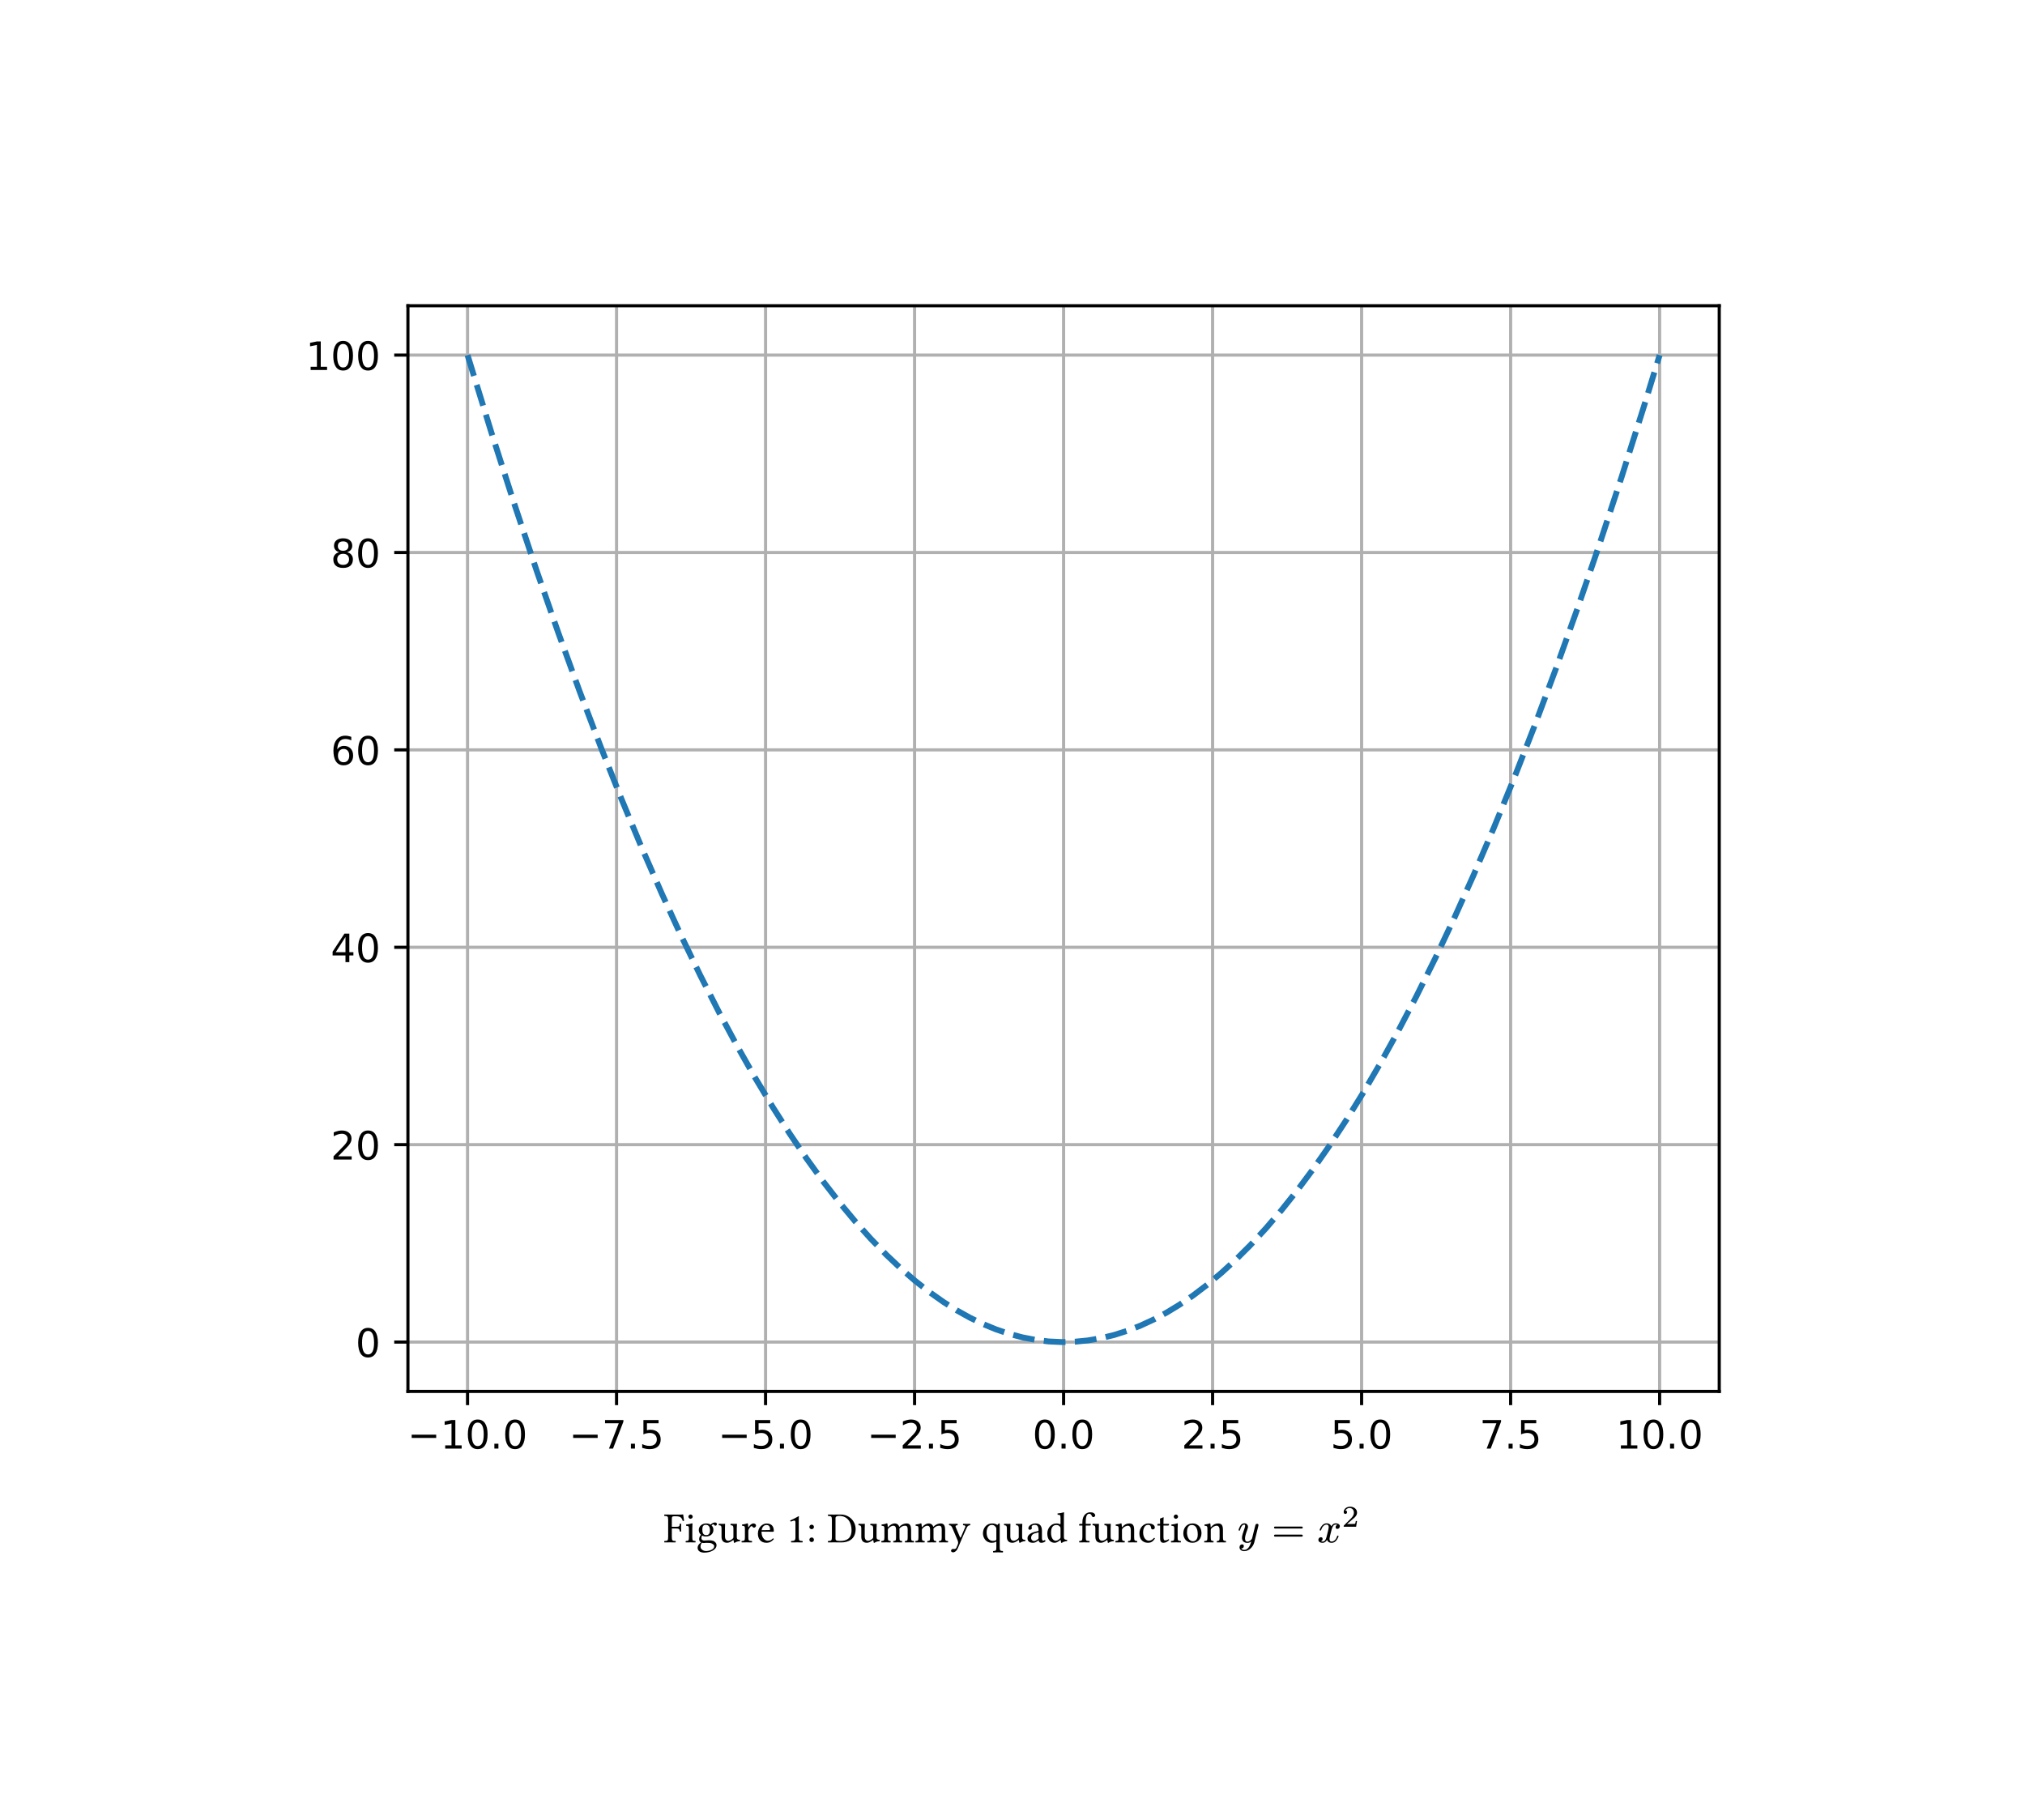 <?xml version="1.0" encoding="UTF-8"?>
<svg xmlns="http://www.w3.org/2000/svg" xmlns:xlink="http://www.w3.org/1999/xlink" width="517.02" height="464.673" viewBox="0 0 517.02 464.673">
<rect width="100%" height="100%" fill="white" />
<defs>
<g>
<g id="glyph-0-0">
<path d="M 3.109 -3.547 C 4.047 -3.547 4.078 -3.297 4.109 -2.812 C 4.188 -2.734 4.406 -2.734 4.484 -2.812 C 4.469 -3.078 4.453 -3.406 4.453 -3.766 C 4.453 -4.141 4.469 -4.438 4.484 -4.719 C 4.406 -4.781 4.188 -4.781 4.109 -4.719 C 4.078 -4.109 4.047 -3.969 3.109 -3.969 L 2.094 -3.969 L 2.094 -5.953 C 2.094 -6.547 2.219 -6.656 2.703 -6.656 L 3.203 -6.656 C 4.359 -6.656 4.641 -6.219 4.891 -5.453 C 5.016 -5.453 5.141 -5.484 5.219 -5.516 C 5.172 -5.969 5 -7.016 4.984 -7.109 C 4.984 -7.125 4.969 -7.141 4.938 -7.141 C 4.75 -7.109 4.703 -7.094 4.422 -7.094 L 1.609 -7.094 C 1.266 -7.094 0.641 -7.109 0.203 -7.109 C 0.125 -7.047 0.125 -6.812 0.203 -6.75 C 0.969 -6.719 1.156 -6.672 1.156 -5.75 L 1.156 -1.344 C 1.156 -0.422 0.969 -0.375 0.203 -0.344 C 0.125 -0.281 0.125 -0.047 0.203 0.016 C 0.578 0.016 1.141 0 1.625 0 C 2.125 0 2.656 0.016 3.047 0.016 C 3.109 -0.047 3.109 -0.281 3.047 -0.344 C 2.281 -0.375 2.094 -0.422 2.094 -1.344 L 2.094 -3.547 Z M 3.109 -3.547 "/>
</g>
<g id="glyph-0-1">
<path d="M 1.984 -1.344 L 1.984 -3.531 C 1.984 -4.078 2.031 -4.781 2.031 -4.781 C 2.031 -4.828 1.984 -4.859 1.891 -4.859 C 1.578 -4.734 1.141 -4.641 0.391 -4.547 C 0.359 -4.484 0.391 -4.297 0.406 -4.234 C 1.016 -4.188 1.125 -4.109 1.125 -3.484 L 1.125 -1.344 C 1.125 -0.422 1 -0.391 0.328 -0.344 C 0.266 -0.281 0.266 -0.047 0.328 0.016 C 0.688 0.016 1.125 0 1.562 0 C 2 0 2.422 0.016 2.781 0.016 C 2.844 -0.047 2.844 -0.281 2.781 -0.344 C 2.109 -0.391 1.984 -0.422 1.984 -1.344 Z M 0.984 -6.594 C 0.984 -6.297 1.25 -6.016 1.516 -6.016 C 1.828 -6.016 2.094 -6.312 2.094 -6.547 C 2.094 -6.812 1.859 -7.109 1.562 -7.109 C 1.297 -7.109 0.984 -6.859 0.984 -6.594 Z M 0.984 -6.594 "/>
</g>
<g id="glyph-0-2">
<path d="M 4.891 -4.25 C 5.094 -4.25 5.297 -4.453 5.297 -4.672 C 5.297 -4.906 5.078 -5.078 4.781 -5.078 C 4.5 -5.078 3.969 -4.891 3.688 -4.516 C 3.547 -4.609 3.188 -4.828 2.547 -4.828 C 1.562 -4.828 0.656 -4.172 0.656 -3.156 C 0.656 -2.562 0.922 -2.219 1.234 -1.922 C 0.922 -1.656 0.75 -1.188 0.75 -0.812 C 0.75 -0.422 0.969 -0.109 1.25 0.031 C 0.656 0.391 0.359 0.891 0.359 1.359 C 0.359 2.328 1.25 2.625 2.094 2.625 C 3.594 2.625 5.188 1.906 5.188 0.719 C 5.188 0.359 5.031 0.094 4.703 -0.172 C 4.281 -0.531 3.516 -0.531 3.109 -0.531 C 2.906 -0.531 2.625 -0.516 2.359 -0.484 C 2.203 -0.469 2.094 -0.469 2.031 -0.469 C 1.719 -0.469 1.328 -0.609 1.328 -1.094 C 1.328 -1.312 1.391 -1.547 1.531 -1.734 C 1.797 -1.578 2.094 -1.5 2.531 -1.5 C 3.5 -1.5 4.391 -2.094 4.391 -3.172 C 4.391 -3.703 4.234 -4 3.922 -4.328 C 4 -4.438 4.219 -4.594 4.359 -4.594 C 4.438 -4.594 4.516 -4.547 4.578 -4.453 C 4.625 -4.359 4.766 -4.25 4.891 -4.25 Z M 1.453 0.109 C 1.578 0.141 1.75 0.172 1.891 0.172 C 2.234 0.172 2.547 0.125 2.688 0.125 C 3.25 0.125 3.703 0.141 4.031 0.312 C 4.453 0.562 4.594 0.719 4.594 1 C 4.594 1.797 3.422 2.219 2.438 2.219 C 2.031 2.219 1.109 1.891 1.109 1.141 C 1.109 0.766 1.141 0.5 1.453 0.109 Z M 3.516 -3.062 C 3.516 -2.047 2.984 -1.844 2.578 -1.844 C 1.656 -1.844 1.562 -2.625 1.562 -3.328 C 1.562 -4.094 1.844 -4.484 2.438 -4.484 C 3.141 -4.484 3.516 -3.984 3.516 -3.062 Z M 3.516 -3.062 "/>
</g>
<g id="glyph-0-3">
<path d="M 2.391 0.109 C 2.812 0.109 3.328 -0.109 3.875 -0.547 C 3.922 -0.594 4.031 -0.609 4.031 -0.531 C 4.062 -0.266 4.156 0.109 4.156 0.109 C 4.25 0.141 4.297 0.125 4.359 0.109 C 4.609 -0.094 5 -0.25 5.672 -0.328 C 5.734 -0.391 5.734 -0.562 5.672 -0.625 C 4.969 -0.688 4.859 -0.891 4.859 -1.438 L 4.859 -3.547 C 4.859 -3.875 4.906 -4.672 4.906 -4.672 C 4.906 -4.703 4.875 -4.734 4.812 -4.734 C 4.766 -4.734 4.594 -4.719 4.438 -4.719 C 4.078 -4.719 3.688 -4.734 3.312 -4.734 C 3.25 -4.672 3.25 -4.438 3.312 -4.375 C 3.844 -4.344 4 -4.219 4 -3.484 L 4 -1.359 C 4 -1.156 3.969 -1.062 3.812 -0.938 C 3.406 -0.578 2.984 -0.406 2.719 -0.406 C 2.391 -0.406 1.844 -0.562 1.844 -1.547 L 1.844 -3.547 C 1.844 -3.875 1.875 -4.672 1.875 -4.672 C 1.875 -4.703 1.844 -4.734 1.797 -4.734 C 1.734 -4.734 1.578 -4.719 1.406 -4.719 C 1.062 -4.719 0.656 -4.734 0.281 -4.734 C 0.219 -4.672 0.219 -4.438 0.281 -4.375 C 0.812 -4.328 0.969 -4.219 0.969 -3.5 L 0.969 -1.391 C 0.969 -0.625 1.297 0.109 2.391 0.109 Z M 2.391 0.109 "/>
</g>
<g id="glyph-0-4">
<path d="M 1.938 -3.938 C 1.906 -4.375 1.906 -4.656 1.844 -4.781 C 1.828 -4.828 1.797 -4.859 1.719 -4.859 C 1.406 -4.734 1.125 -4.641 0.359 -4.547 C 0.344 -4.484 0.359 -4.297 0.391 -4.234 C 0.984 -4.188 1.094 -4.125 1.094 -3.484 L 1.094 -1.344 C 1.094 -0.422 0.969 -0.391 0.281 -0.344 C 0.219 -0.281 0.219 -0.047 0.281 0.016 C 0.672 0.016 1.094 0 1.547 0 C 1.984 0 2.484 0.016 2.875 0.016 C 2.938 -0.047 2.938 -0.281 2.875 -0.344 C 2.094 -0.391 1.969 -0.422 1.969 -1.344 L 1.969 -2.875 C 1.969 -3.156 2.094 -3.406 2.234 -3.609 C 2.359 -3.781 2.609 -4.141 2.734 -4.141 C 2.844 -4.141 2.938 -4.125 3.031 -4 C 3.109 -3.891 3.234 -3.75 3.422 -3.75 C 3.688 -3.75 3.938 -4.031 3.938 -4.297 C 3.938 -4.516 3.734 -4.828 3.281 -4.828 C 2.766 -4.828 2.312 -4.344 2.062 -3.922 C 1.984 -3.797 1.938 -3.891 1.938 -3.938 Z M 1.938 -3.938 "/>
</g>
<g id="glyph-0-5">
<path d="M 4.25 -1.016 C 3.844 -0.609 3.516 -0.422 2.875 -0.422 C 2.484 -0.422 2.031 -0.656 1.688 -1.219 C 1.469 -1.578 1.328 -2.094 1.328 -2.734 L 4.25 -2.703 C 4.391 -2.703 4.469 -2.766 4.469 -2.891 C 4.469 -3.812 4.141 -4.812 2.609 -4.812 C 1.656 -4.812 0.406 -3.891 0.406 -2.219 C 0.406 -1.609 0.562 -1.016 0.922 -0.594 C 1.297 -0.156 1.812 0.109 2.609 0.109 C 3.438 0.109 4.031 -0.281 4.484 -0.844 C 4.438 -0.953 4.375 -1.016 4.25 -1.016 Z M 1.359 -3.109 C 1.578 -4.344 2.344 -4.438 2.609 -4.438 C 3.031 -4.438 3.516 -4.219 3.516 -3.281 C 3.516 -3.188 3.469 -3.141 3.359 -3.141 Z M 1.359 -3.109 "/>
</g>
<g id="glyph-0-6">
</g>
<g id="glyph-0-7">
<path d="M 3.172 -1.344 L 3.172 -5.156 C 3.172 -5.812 3.172 -6.484 3.203 -6.641 C 3.203 -6.688 3.172 -6.688 3.141 -6.688 C 2.531 -6.312 1.953 -6.031 0.984 -5.594 C 1 -5.469 1.047 -5.359 1.141 -5.297 C 1.656 -5.5 1.891 -5.562 2.094 -5.562 C 2.281 -5.562 2.328 -5.297 2.328 -4.922 L 2.328 -1.344 C 2.328 -0.422 2.031 -0.375 1.25 -0.344 C 1.188 -0.281 1.188 -0.047 1.25 0.016 C 1.797 0.016 2.188 0 2.781 0 C 3.312 0 3.578 0.016 4.125 0.016 C 4.188 -0.047 4.188 -0.281 4.125 -0.344 C 3.359 -0.375 3.172 -0.422 3.172 -1.344 Z M 3.172 -1.344 "/>
</g>
<g id="glyph-0-8">
<path d="M 0.766 -0.656 C 0.766 -0.344 1.031 -0.078 1.359 -0.078 C 1.672 -0.078 1.938 -0.344 1.938 -0.656 C 1.938 -0.984 1.672 -1.25 1.359 -1.25 C 1.031 -1.25 0.766 -0.984 0.766 -0.656 Z M 0.766 -3.938 C 0.766 -3.625 1.031 -3.359 1.359 -3.359 C 1.672 -3.359 1.938 -3.625 1.938 -3.938 C 1.938 -4.25 1.672 -4.516 1.359 -4.516 C 1.031 -4.516 0.766 -4.25 0.766 -3.938 Z M 0.766 -3.938 "/>
</g>
<g id="glyph-0-9">
</g>
<g id="glyph-0-10">
<path d="M 1.625 -7.094 C 1.234 -7.094 0.656 -7.109 0.203 -7.109 C 0.141 -7.047 0.141 -6.812 0.203 -6.75 C 0.984 -6.719 1.172 -6.672 1.172 -5.75 L 1.172 -1.344 C 1.172 -0.422 0.984 -0.375 0.203 -0.344 C 0.141 -0.281 0.141 -0.047 0.203 0.016 C 0.641 0.016 1.219 0 1.641 0 C 2.047 0 2.516 0.016 3.641 0.016 C 5.188 0.016 7.234 -0.688 7.234 -3.391 C 7.234 -5.438 5.562 -7.109 3.438 -7.109 C 2.656 -7.109 2.062 -7.094 1.625 -7.094 Z M 2.094 -0.922 L 2.094 -6.203 C 2.094 -6.594 2.484 -6.75 3.031 -6.75 C 5.406 -6.75 6.188 -4.812 6.188 -3.125 C 6.188 -0.906 4.844 -0.359 3.297 -0.359 C 2.219 -0.359 2.094 -0.578 2.094 -0.922 Z M 2.094 -0.922 "/>
</g>
<g id="glyph-0-11">
<path d="M 1.875 -3.938 C 1.859 -4.266 1.844 -4.656 1.781 -4.781 C 1.766 -4.828 1.734 -4.859 1.656 -4.859 C 1.344 -4.734 1.062 -4.641 0.297 -4.547 C 0.281 -4.484 0.297 -4.297 0.312 -4.234 C 0.906 -4.188 1.031 -4.125 1.031 -3.484 L 1.031 -1.344 C 1.031 -0.438 0.891 -0.391 0.281 -0.344 C 0.219 -0.281 0.219 -0.047 0.281 0.016 C 0.609 0.016 1.031 0 1.469 0 C 1.906 0 2.25 0.016 2.578 0.016 C 2.656 -0.047 2.656 -0.281 2.578 -0.344 C 2.031 -0.391 1.906 -0.438 1.906 -1.344 L 1.906 -3.141 C 1.906 -3.375 2 -3.516 2.094 -3.609 C 2.531 -4.031 2.938 -4.25 3.281 -4.25 C 3.703 -4.25 4 -4 4 -3.25 L 4 -1.344 C 4 -0.438 3.922 -0.391 3.328 -0.344 C 3.266 -0.281 3.266 -0.047 3.328 0.016 C 3.594 0.016 4 0 4.438 0 C 4.891 0 5.25 0.016 5.516 0.016 C 5.578 -0.047 5.578 -0.281 5.516 -0.344 C 4.969 -0.391 4.875 -0.438 4.875 -1.344 L 4.875 -3.094 C 4.875 -3.25 4.875 -3.406 4.859 -3.531 C 5.391 -4.109 5.891 -4.25 6.312 -4.25 C 6.734 -4.25 6.969 -4.016 6.969 -3.281 L 6.969 -1.344 C 6.969 -0.438 6.859 -0.391 6.297 -0.344 C 6.234 -0.281 6.234 -0.047 6.297 0.016 C 6.562 0.016 6.969 0 7.406 0 C 7.859 0 8.234 0.016 8.547 0.016 C 8.609 -0.047 8.609 -0.281 8.547 -0.344 C 7.938 -0.391 7.844 -0.438 7.844 -1.344 L 7.844 -3.078 C 7.844 -4.062 7.672 -4.828 6.703 -4.828 C 6.156 -4.828 5.469 -4.625 4.891 -4.016 C 4.859 -3.984 4.797 -3.922 4.781 -4.031 C 4.672 -4.484 4.25 -4.828 3.672 -4.828 C 3.031 -4.828 2.469 -4.453 2 -3.938 C 1.953 -3.891 1.875 -3.812 1.875 -3.938 Z M 1.875 -3.938 "/>
</g>
<g id="glyph-0-12">
<path d="M 2.25 1.766 C 2.422 1.453 2.562 1.141 2.688 0.812 C 3.578 -1.312 4.062 -2.438 4.641 -3.672 C 4.859 -4.141 5.016 -4.312 5.531 -4.375 C 5.594 -4.438 5.594 -4.672 5.531 -4.734 C 5.312 -4.734 5.062 -4.719 4.75 -4.719 C 4.422 -4.719 4.078 -4.734 3.75 -4.734 C 3.688 -4.672 3.688 -4.438 3.75 -4.375 C 4.109 -4.344 4.453 -4.281 4.281 -3.891 L 3.188 -1.359 C 3.109 -1.188 3.016 -1.156 2.922 -1.375 L 1.953 -3.656 C 1.75 -4.125 1.688 -4.328 2.312 -4.375 C 2.375 -4.438 2.375 -4.672 2.312 -4.734 C 1.906 -4.734 1.469 -4.719 1.062 -4.719 C 0.688 -4.719 0.391 -4.734 0.172 -4.734 C 0.109 -4.672 0.109 -4.438 0.172 -4.375 C 0.609 -4.328 0.766 -4.219 1.047 -3.547 L 2.281 -0.656 C 2.391 -0.438 2.547 0.062 2.438 0.375 C 2.312 0.734 2.172 1.047 2.016 1.391 C 1.891 1.609 1.734 1.703 1.469 1.703 C 1.312 1.703 1.266 1.672 1.141 1.672 C 0.828 1.672 0.656 2 0.656 2.141 C 0.656 2.375 0.875 2.547 1.172 2.547 C 1.406 2.547 1.844 2.469 2.25 1.766 Z M 2.25 1.766 "/>
</g>
<g id="glyph-0-13">
<path d="M 3.812 1.219 C 3.812 2.141 3.688 2.172 3.016 2.219 C 2.953 2.281 2.953 2.516 3.016 2.578 C 3.406 2.562 3.812 2.547 4.25 2.547 C 4.688 2.547 5.109 2.562 5.469 2.578 C 5.531 2.516 5.531 2.281 5.469 2.219 C 4.797 2.172 4.672 2.141 4.672 1.219 L 4.672 -4.594 C 4.672 -4.734 4.625 -4.859 4.516 -4.859 C 4.438 -4.859 4.359 -4.781 4.281 -4.656 C 4.141 -4.453 4.094 -4.422 3.953 -4.516 C 3.609 -4.734 3.172 -4.828 2.719 -4.828 C 1.375 -4.828 0.391 -3.734 0.391 -2.281 C 0.391 -1.25 1.078 0.109 2.656 0.109 C 2.953 0.109 3.328 0.047 3.516 -0.062 C 3.766 -0.203 3.812 -0.234 3.812 0 Z M 3.547 -4.047 C 3.766 -3.812 3.812 -3.641 3.812 -3.375 L 3.812 -0.844 C 3.812 -0.656 3.797 -0.594 3.656 -0.516 C 3.406 -0.391 3.109 -0.375 2.922 -0.375 C 2.281 -0.375 1.328 -0.844 1.328 -2.5 C 1.328 -3.641 1.797 -4.453 2.672 -4.453 C 3 -4.453 3.297 -4.328 3.547 -4.047 Z M 3.547 -4.047 "/>
</g>
<g id="glyph-0-14">
<path d="M 3.219 -0.531 C 3.281 -0.188 3.406 0.109 3.953 0.109 C 4.375 0.109 4.781 -0.078 5 -0.297 C 4.984 -0.422 4.938 -0.531 4.812 -0.594 C 4.734 -0.531 4.547 -0.422 4.406 -0.422 C 4.094 -0.422 4.078 -0.844 4.078 -1.359 L 4.078 -2.969 C 4.078 -4.531 3.219 -4.828 2.422 -4.828 C 1.516 -4.828 0.609 -4.234 0.609 -3.609 C 0.609 -3.344 0.734 -3.219 0.984 -3.219 C 1.312 -3.219 1.5 -3.438 1.5 -3.594 C 1.5 -3.656 1.5 -3.734 1.469 -3.781 C 1.469 -3.812 1.453 -3.891 1.453 -4 C 1.453 -4.344 1.906 -4.469 2.328 -4.469 C 2.703 -4.469 3.219 -4.281 3.219 -3.031 C 3.219 -2.953 3.188 -2.922 3.156 -2.906 L 2.219 -2.672 C 1.156 -2.406 0.391 -1.828 0.391 -1.078 C 0.391 -0.172 1.016 0.109 1.781 0.109 C 2.172 0.109 2.5 0.016 2.984 -0.359 L 3.203 -0.531 Z M 3.219 -2.562 L 3.219 -1.109 C 3.219 -0.969 3.156 -0.891 3.062 -0.828 C 2.781 -0.594 2.406 -0.344 2.094 -0.344 C 1.547 -0.344 1.312 -0.781 1.312 -1.125 C 1.312 -1.609 1.547 -2.125 2.359 -2.328 Z M 3.219 -2.562 "/>
</g>
<g id="glyph-0-15">
<path d="M 3.672 -0.547 C 3.734 -0.594 3.828 -0.609 3.844 -0.531 C 3.875 -0.281 3.953 0.109 3.953 0.109 C 4.047 0.141 4.109 0.125 4.172 0.109 C 4.406 -0.094 4.797 -0.25 5.469 -0.328 C 5.531 -0.391 5.531 -0.562 5.469 -0.625 C 4.766 -0.688 4.656 -0.891 4.656 -1.438 L 4.656 -6.406 C 4.656 -7.125 4.703 -7.562 4.703 -7.562 C 4.703 -7.641 4.656 -7.672 4.562 -7.672 C 4.297 -7.562 3.469 -7.406 3.031 -7.375 C 3 -7.297 3.031 -7.109 3.094 -7.047 C 3.125 -7.047 3.156 -7.047 3.188 -7.047 C 3.672 -7.016 3.797 -7.016 3.797 -6.156 L 3.797 -4.734 C 3.797 -4.656 3.766 -4.641 3.703 -4.641 C 3.656 -4.641 3.203 -4.828 2.844 -4.828 C 2.109 -4.828 1.625 -4.594 1.188 -4.172 C 0.719 -3.703 0.422 -3.047 0.422 -2.234 C 0.422 -0.875 1.109 0.109 2.297 0.109 C 2.734 0.109 3.141 -0.109 3.672 -0.547 Z M 3.797 -1.359 C 3.797 -1.156 3.766 -1.062 3.625 -0.938 C 3.219 -0.578 2.859 -0.406 2.578 -0.406 C 1.984 -0.406 1.375 -1.062 1.375 -2.438 C 1.375 -3.219 1.531 -3.656 1.688 -3.891 C 2.031 -4.406 2.5 -4.438 2.719 -4.438 C 3.109 -4.438 3.391 -4.297 3.609 -4.047 C 3.766 -3.875 3.797 -3.797 3.797 -3.453 Z M 3.797 -1.359 "/>
</g>
<g id="glyph-0-16">
<path d="M 1.922 -1.344 L 1.922 -4.297 L 2.953 -4.297 C 3.047 -4.297 3.203 -4.328 3.203 -4.438 L 3.203 -4.656 C 3.203 -4.703 3.172 -4.719 3.109 -4.719 L 1.922 -4.719 L 1.922 -5.344 C 1.922 -7.047 2.438 -7.297 2.797 -7.297 C 3.125 -7.297 3.297 -7.172 3.453 -6.781 C 3.547 -6.594 3.656 -6.438 3.891 -6.438 C 4.078 -6.438 4.344 -6.672 4.344 -6.891 C 4.344 -7.078 4.219 -7.266 4 -7.453 C 3.703 -7.641 3.422 -7.672 3 -7.672 C 2.078 -7.672 1.062 -6.875 1.062 -5.156 L 1.062 -4.719 L 0.5 -4.719 C 0.297 -4.719 0.234 -4.594 0.234 -4.5 L 0.234 -4.359 C 0.234 -4.297 0.25 -4.297 0.297 -4.297 L 1.062 -4.297 L 1.062 -1.344 C 1.062 -0.422 0.875 -0.391 0.281 -0.344 C 0.219 -0.281 0.219 -0.047 0.281 0.016 C 0.672 0.016 1.062 0 1.5 0 C 1.938 0 2.469 0.016 2.844 0.016 C 2.922 -0.047 2.922 -0.281 2.844 -0.344 C 1.984 -0.391 1.922 -0.422 1.922 -1.344 Z M 1.922 -1.344 "/>
</g>
<g id="glyph-0-17">
<path d="M 2.031 -3.938 C 1.953 -3.859 1.891 -3.844 1.891 -3.938 C 1.875 -4.234 1.859 -4.656 1.797 -4.781 C 1.781 -4.828 1.766 -4.859 1.672 -4.859 C 1.359 -4.734 1.078 -4.641 0.312 -4.547 C 0.297 -4.484 0.312 -4.297 0.344 -4.234 C 0.938 -4.188 1.062 -4.125 1.062 -3.484 L 1.062 -1.344 C 1.062 -0.438 0.953 -0.391 0.281 -0.344 C 0.219 -0.281 0.219 -0.047 0.281 0.016 C 0.609 0.016 1.062 0 1.5 0 C 1.938 0 2.266 0.016 2.594 0.016 C 2.656 -0.047 2.656 -0.281 2.594 -0.344 C 2.031 -0.391 1.922 -0.438 1.922 -1.344 L 1.922 -3.141 C 1.922 -3.375 2.031 -3.516 2.109 -3.609 C 2.531 -4.016 3.031 -4.25 3.453 -4.25 C 3.672 -4.25 3.906 -4.109 4.031 -3.859 C 4.141 -3.641 4.172 -3.344 4.172 -3.016 L 4.172 -1.344 C 4.172 -0.438 4.062 -0.391 3.484 -0.344 C 3.438 -0.281 3.438 -0.047 3.484 0.016 C 3.812 0.016 4.172 0 4.609 0 C 5.047 0 5.438 0.016 5.781 0.016 C 5.828 -0.047 5.828 -0.281 5.781 -0.344 C 5.156 -0.391 5.031 -0.438 5.031 -1.344 L 5.031 -2.984 C 5.031 -3.594 5 -4.109 4.734 -4.453 C 4.547 -4.703 4.219 -4.828 3.828 -4.828 C 3.281 -4.828 2.672 -4.688 2.031 -3.938 Z M 2.031 -3.938 "/>
</g>
<g id="glyph-0-18">
<path d="M 4.375 -1 C 4.328 -1.094 4.25 -1.141 4.141 -1.156 C 3.766 -0.672 3.297 -0.422 2.828 -0.422 C 2.031 -0.422 1.359 -1.25 1.359 -2.531 C 1.359 -3.734 1.875 -4.469 2.609 -4.469 C 3.25 -4.469 3.344 -4.078 3.391 -3.703 C 3.422 -3.406 3.578 -3.297 3.812 -3.297 C 4.031 -3.297 4.344 -3.438 4.344 -3.781 C 4.344 -4.391 3.719 -4.828 2.656 -4.828 C 1.578 -4.828 0.406 -3.844 0.406 -2.281 C 0.406 -0.875 1.203 0.109 2.578 0.109 C 3.25 0.109 3.828 -0.094 4.375 -1 Z M 4.375 -1 "/>
</g>
<g id="glyph-0-19">
<path d="M 0.469 -4.719 C 0.312 -4.719 0.281 -4.594 0.281 -4.5 L 0.281 -4.359 C 0.281 -4.297 0.281 -4.297 0.328 -4.297 L 0.984 -4.297 L 0.984 -0.984 C 0.984 -0.203 1.312 0.109 1.828 0.109 C 2.328 0.109 2.875 -0.125 3.312 -0.609 C 3.281 -0.719 3.219 -0.797 3.109 -0.797 C 2.828 -0.578 2.5 -0.5 2.219 -0.5 C 1.906 -0.5 1.844 -0.828 1.844 -1.5 L 1.844 -4.297 L 2.984 -4.297 C 3.109 -4.297 3.25 -4.328 3.25 -4.438 L 3.25 -4.656 C 3.25 -4.703 3.219 -4.719 3.172 -4.719 L 1.844 -4.719 L 1.844 -5.141 C 1.844 -5.859 1.891 -6.297 1.891 -6.297 C 1.891 -6.375 1.859 -6.406 1.797 -6.406 C 1.766 -6.406 1.656 -6.359 1.562 -6.297 C 1.438 -6.234 1.328 -6.188 1.188 -6.156 C 1.062 -6.109 0.953 -6.078 0.953 -6 C 0.953 -5.859 0.984 -5.938 0.984 -4.719 Z M 0.469 -4.719 "/>
</g>
<g id="glyph-0-20">
<path d="M 0.453 -2.25 C 0.453 -1.141 1.203 0.109 2.766 0.109 C 3.469 0.109 4 -0.141 4.375 -0.5 C 4.875 -0.984 5.094 -1.688 5.094 -2.359 C 5.094 -3.5 4.469 -4.828 2.781 -4.828 C 2.062 -4.828 1.469 -4.531 1.062 -4.062 C 0.656 -3.594 0.453 -2.953 0.453 -2.25 Z M 2.625 -4.438 C 3.562 -4.438 4.141 -3.594 4.141 -2 C 4.141 -0.609 3.438 -0.281 2.922 -0.281 C 1.766 -0.281 1.391 -1.656 1.391 -2.516 C 1.391 -3.469 1.625 -4.438 2.625 -4.438 Z M 2.625 -4.438 "/>
</g>
<g id="glyph-1-0">
<path d="M 1.797 -4.859 C 1.297 -4.859 0.906 -4.594 0.641 -4.031 C 0.422 -3.609 0.312 -3.312 0.312 -3.141 C 0.312 -3.047 0.375 -2.984 0.5 -2.984 C 0.656 -2.984 0.656 -3.062 0.703 -3.219 C 0.953 -4.094 1.312 -4.531 1.766 -4.531 C 1.906 -4.531 1.984 -4.438 1.984 -4.234 C 1.984 -4.062 1.922 -3.812 1.797 -3.484 C 1.391 -2.359 1.172 -1.594 1.172 -1.188 C 1.172 -0.359 1.688 0.141 2.547 0.141 C 2.906 0.141 3.25 0.016 3.547 -0.25 C 3.172 1.203 2.562 1.922 1.734 1.922 C 1.359 1.922 1.109 1.797 0.984 1.562 C 1.422 1.547 1.641 1.328 1.641 0.938 C 1.641 0.656 1.5 0.516 1.203 0.516 C 0.797 0.516 0.547 0.859 0.547 1.266 C 0.547 1.875 1.094 2.25 1.734 2.25 C 3 2.25 4.031 1.094 4.312 0.016 L 5.344 -4.141 C 5.375 -4.266 5.391 -4.359 5.391 -4.406 C 5.391 -4.625 5.266 -4.734 5.031 -4.734 C 4.859 -4.734 4.719 -4.656 4.625 -4.484 C 4.547 -4.25 4.5 -4.062 4.469 -3.891 L 3.766 -1.062 C 3.656 -0.672 3.062 -0.172 2.578 -0.172 C 2.156 -0.172 1.953 -0.453 1.953 -1.016 C 1.953 -1.469 2.141 -2.172 2.5 -3.125 C 2.641 -3.516 2.719 -3.766 2.719 -3.922 C 2.719 -4.469 2.328 -4.859 1.797 -4.859 Z M 1.797 -4.859 "/>
</g>
<g id="glyph-1-1">
<path d="M 7.672 -4.031 L 0.875 -4.031 C 0.703 -4.031 0.609 -3.953 0.609 -3.781 C 0.609 -3.625 0.703 -3.531 0.875 -3.531 L 7.672 -3.531 C 7.859 -3.531 7.938 -3.625 7.938 -3.781 C 7.938 -3.922 7.828 -4.031 7.672 -4.031 Z M 7.672 -1.969 L 0.875 -1.969 C 0.703 -1.969 0.609 -1.875 0.609 -1.719 C 0.609 -1.547 0.703 -1.469 0.875 -1.469 L 7.672 -1.469 C 7.859 -1.469 7.938 -1.547 7.938 -1.719 C 7.938 -1.859 7.828 -1.969 7.672 -1.969 Z M 7.672 -1.969 "/>
</g>
<g id="glyph-1-2">
<path d="M 5.797 -4.109 C 5.797 -4.609 5.297 -4.859 4.75 -4.859 C 4.281 -4.859 3.906 -4.609 3.625 -4.109 C 3.391 -4.609 3 -4.859 2.438 -4.859 C 1.906 -4.859 1.469 -4.609 1.109 -4.109 C 0.812 -3.688 0.656 -3.359 0.656 -3.156 C 0.656 -3.062 0.719 -3 0.828 -3 C 0.922 -3 0.984 -3.062 1.016 -3.156 C 1.219 -3.797 1.688 -4.547 2.422 -4.547 C 2.781 -4.547 2.953 -4.312 2.953 -3.859 C 2.953 -3.625 2.766 -2.766 2.375 -1.297 C 2.188 -0.562 1.859 -0.203 1.391 -0.203 C 1.234 -0.203 1.094 -0.234 0.969 -0.281 C 1.25 -0.391 1.391 -0.594 1.391 -0.875 C 1.391 -1.172 1.25 -1.312 0.953 -1.312 C 0.594 -1.312 0.312 -1 0.312 -0.641 C 0.312 -0.125 0.844 0.125 1.375 0.125 C 1.844 0.125 2.219 -0.125 2.516 -0.641 C 2.719 -0.125 3.109 0.125 3.688 0.125 C 4.219 0.125 4.656 -0.125 5 -0.625 C 5.297 -1.062 5.453 -1.375 5.453 -1.578 C 5.453 -1.688 5.406 -1.734 5.297 -1.734 C 5.188 -1.734 5.141 -1.688 5.109 -1.578 C 4.922 -0.953 4.422 -0.203 3.703 -0.203 C 3.344 -0.203 3.156 -0.422 3.156 -0.875 C 3.156 -1.016 3.219 -1.312 3.328 -1.812 L 3.703 -3.297 C 3.922 -4.125 4.25 -4.547 4.734 -4.547 C 4.891 -4.547 5.031 -4.516 5.156 -4.453 C 4.859 -4.359 4.719 -4.156 4.719 -3.859 C 4.719 -3.578 4.875 -3.438 5.172 -3.438 C 5.516 -3.438 5.797 -3.75 5.797 -4.109 Z M 5.797 -4.109 "/>
</g>
<g id="glyph-2-0">
<path d="M 0.922 -3.266 C 1.156 -3.266 1.344 -3.453 1.344 -3.703 C 1.344 -3.969 1.203 -4.125 0.922 -4.125 C 1.094 -4.484 1.469 -4.781 1.969 -4.781 C 2.656 -4.781 3.094 -4.281 3.094 -3.594 C 3.094 -3.234 2.969 -2.875 2.703 -2.531 C 2.562 -2.344 2.469 -2.219 2.391 -2.156 L 0.562 -0.344 C 0.469 -0.25 0.484 -0.234 0.484 0 L 3.656 0 L 3.891 -1.453 L 3.578 -1.453 C 3.516 -1.047 3.453 -0.797 3.391 -0.75 C 3.344 -0.719 3.109 -0.703 2.656 -0.703 L 1.344 -0.703 C 1.859 -1.156 2.344 -1.578 2.797 -1.938 C 3.141 -2.203 3.391 -2.438 3.547 -2.656 C 3.781 -2.953 3.891 -3.266 3.891 -3.594 C 3.891 -4.078 3.703 -4.453 3.328 -4.734 C 3 -4.984 2.578 -5.109 2.094 -5.109 C 1.656 -5.109 1.297 -4.984 0.984 -4.75 C 0.656 -4.469 0.484 -4.141 0.484 -3.719 C 0.484 -3.453 0.672 -3.266 0.922 -3.266 Z M 0.922 -3.266 "/>
</g>
</g>
<clipPath id="clip-0">
<path clip-rule="nonzero" d="M 70.867 70.867 L 446.152 70.867 L 446.152 379.145 L 70.867 379.145 Z M 70.867 70.867 "/>
</clipPath>
<clipPath id="clip-1">
<path clip-rule="nonzero" d="M 118 78.066 L 120 78.066 L 120 355.266 L 118 355.266 Z M 118 78.066 "/>
</clipPath>
<clipPath id="clip-2">
<path clip-rule="nonzero" d="M 156 78.066 L 158 78.066 L 158 355.266 L 156 355.266 Z M 156 78.066 "/>
</clipPath>
<clipPath id="clip-3">
<path clip-rule="nonzero" d="M 194 78.066 L 197 78.066 L 197 355.266 L 194 355.266 Z M 194 78.066 "/>
</clipPath>
<clipPath id="clip-4">
<path clip-rule="nonzero" d="M 232 78.066 L 235 78.066 L 235 355.266 L 232 355.266 Z M 232 78.066 "/>
</clipPath>
<clipPath id="clip-5">
<path clip-rule="nonzero" d="M 270 78.066 L 273 78.066 L 273 355.266 L 270 355.266 Z M 270 78.066 "/>
</clipPath>
<clipPath id="clip-6">
<path clip-rule="nonzero" d="M 309 78.066 L 311 78.066 L 311 355.266 L 309 355.266 Z M 309 78.066 "/>
</clipPath>
<clipPath id="clip-7">
<path clip-rule="nonzero" d="M 347 78.066 L 349 78.066 L 349 355.266 L 347 355.266 Z M 347 78.066 "/>
</clipPath>
<clipPath id="clip-8">
<path clip-rule="nonzero" d="M 385 78.066 L 387 78.066 L 387 355.266 L 385 355.266 Z M 385 78.066 "/>
</clipPath>
<clipPath id="clip-9">
<path clip-rule="nonzero" d="M 423 78.066 L 425 78.066 L 425 355.266 L 423 355.266 Z M 423 78.066 "/>
</clipPath>
<clipPath id="clip-10">
<path clip-rule="nonzero" d="M 104.152 342 L 438.953 342 L 438.953 344 L 104.152 344 Z M 104.152 342 "/>
</clipPath>
<clipPath id="clip-11">
<path clip-rule="nonzero" d="M 104.152 291 L 438.953 291 L 438.953 293 L 104.152 293 Z M 104.152 291 "/>
</clipPath>
<clipPath id="clip-12">
<path clip-rule="nonzero" d="M 104.152 241 L 438.953 241 L 438.953 243 L 104.152 243 Z M 104.152 241 "/>
</clipPath>
<clipPath id="clip-13">
<path clip-rule="nonzero" d="M 104.152 190 L 438.953 190 L 438.953 193 L 104.152 193 Z M 104.152 190 "/>
</clipPath>
<clipPath id="clip-14">
<path clip-rule="nonzero" d="M 104.152 140 L 438.953 140 L 438.953 142 L 104.152 142 Z M 104.152 140 "/>
</clipPath>
<clipPath id="clip-15">
<path clip-rule="nonzero" d="M 104.152 90 L 438.953 90 L 438.953 92 L 104.152 92 Z M 104.152 90 "/>
</clipPath>
</defs>
<g clip-path="url(#clip-0)">
<path fill-rule="nonzero" fill="rgb(100%, 100%, 100%)" fill-opacity="1" d="M 70.867 379.145 L 446.152 379.145 L 446.152 70.867 L 70.867 70.867 Z M 70.867 379.145 "/>
</g>
<path fill-rule="nonzero" fill="rgb(100%, 100%, 100%)" fill-opacity="1" d="M 104.152 355.266 L 438.953 355.266 L 438.953 78.066 L 104.152 78.066 Z M 104.152 355.266 "/>
<g clip-path="url(#clip-1)">
<path fill="none" stroke-width="0.8" stroke-linecap="square" stroke-linejoin="round" stroke="rgb(69.02%, 69.02%, 69.02%)" stroke-opacity="1" stroke-miterlimit="4" d="M 48.505 284.399 L 48.505 7.2 " transform="matrix(1, 0, 0, 1, 70.866, 70.866)"/>
</g>
<path fill="none" stroke-width="0.8" stroke-linecap="butt" stroke-linejoin="round" stroke="rgb(0%, 0%, 0%)" stroke-opacity="1" stroke-miterlimit="4" d="M -0.001 -0.001 L -0.001 3.499 " transform="matrix(1, 0, 0, 1, 119.372, 355.266)"/>
<path fill-rule="nonzero" fill="rgb(0%, 0%, 0%)" fill-opacity="1" d="M 105.109 366.316 L 111.367 366.316 L 111.367 367.145 L 105.109 367.145 Z M 105.109 366.316 "/>
<path fill-rule="nonzero" fill="rgb(0%, 0%, 0%)" fill-opacity="1" d="M 113.668 369.035 L 115.281 369.035 L 115.281 363.473 L 113.527 363.824 L 113.527 362.926 L 115.27 362.574 L 116.258 362.574 L 116.258 369.035 L 117.867 369.035 L 117.867 369.863 L 113.668 369.863 Z M 113.668 369.035 "/>
<path fill-rule="nonzero" fill="rgb(0%, 0%, 0%)" fill-opacity="1" d="M 121.969 363.223 C 121.461 363.223 121.078 363.473 120.824 363.973 C 120.566 364.473 120.441 365.223 120.441 366.227 C 120.441 367.227 120.566 367.977 120.824 368.477 C 121.078 368.977 121.461 369.227 121.969 369.227 C 122.48 369.227 122.863 368.977 123.117 368.477 C 123.375 367.977 123.504 367.227 123.504 366.227 C 123.504 365.223 123.375 364.473 123.117 363.973 C 122.863 363.473 122.48 363.223 121.969 363.223 Z M 121.969 362.441 C 122.785 362.441 123.41 362.766 123.844 363.414 C 124.273 364.059 124.488 364.996 124.488 366.227 C 124.488 367.453 124.273 368.391 123.844 369.039 C 123.41 369.684 122.785 370.008 121.969 370.008 C 121.152 370.008 120.527 369.684 120.098 369.039 C 119.664 368.391 119.449 367.453 119.449 366.227 C 119.449 364.996 119.664 364.059 120.098 363.414 C 120.527 362.766 121.152 362.441 121.969 362.441 Z M 121.969 362.441 "/>
<path fill-rule="nonzero" fill="rgb(0%, 0%, 0%)" fill-opacity="1" d="M 126.223 368.625 L 127.254 368.625 L 127.254 369.863 L 126.223 369.863 Z M 126.223 368.625 "/>
<path fill-rule="nonzero" fill="rgb(0%, 0%, 0%)" fill-opacity="1" d="M 131.508 363.223 C 131.004 363.223 130.621 363.473 130.363 363.973 C 130.109 364.473 129.98 365.223 129.98 366.227 C 129.98 367.227 130.109 367.977 130.363 368.477 C 130.621 368.977 131.004 369.227 131.508 369.227 C 132.02 369.227 132.406 368.977 132.66 368.477 C 132.914 367.977 133.043 367.227 133.043 366.227 C 133.043 365.223 132.914 364.473 132.66 363.973 C 132.406 363.473 132.02 363.223 131.508 363.223 Z M 131.508 362.441 C 132.328 362.441 132.953 362.766 133.383 363.414 C 133.812 364.059 134.031 364.996 134.031 366.227 C 134.031 367.453 133.812 368.391 133.383 369.039 C 132.953 369.684 132.328 370.008 131.508 370.008 C 130.691 370.008 130.07 369.684 129.637 369.039 C 129.207 368.391 128.992 367.453 128.992 366.227 C 128.992 364.996 129.207 364.059 129.637 363.414 C 130.07 362.766 130.691 362.441 131.508 362.441 Z M 131.508 362.441 "/>
<g clip-path="url(#clip-2)">
<path fill="none" stroke-width="0.8" stroke-linecap="square" stroke-linejoin="round" stroke="rgb(69.02%, 69.02%, 69.02%)" stroke-opacity="1" stroke-miterlimit="4" d="M 86.552 284.399 L 86.552 7.2 " transform="matrix(1, 0, 0, 1, 70.866, 70.866)"/>
</g>
<path fill="none" stroke-width="0.8" stroke-linecap="butt" stroke-linejoin="round" stroke="rgb(0%, 0%, 0%)" stroke-opacity="1" stroke-miterlimit="4" d="M 0.001 -0.001 L 0.001 3.499 " transform="matrix(1, 0, 0, 1, 157.417, 355.266)"/>
<path fill-rule="nonzero" fill="rgb(0%, 0%, 0%)" fill-opacity="1" d="M 146.336 366.316 L 152.594 366.316 L 152.594 367.145 L 146.336 367.145 Z M 146.336 366.316 "/>
<path fill-rule="nonzero" fill="rgb(0%, 0%, 0%)" fill-opacity="1" d="M 154.477 362.574 L 159.164 362.574 L 159.164 362.996 L 156.516 369.863 L 155.484 369.863 L 157.977 363.406 L 154.477 363.406 Z M 154.477 362.574 "/>
<path fill-rule="nonzero" fill="rgb(0%, 0%, 0%)" fill-opacity="1" d="M 161.086 368.625 L 162.117 368.625 L 162.117 369.863 L 161.086 369.863 Z M 161.086 368.625 "/>
<path fill-rule="nonzero" fill="rgb(0%, 0%, 0%)" fill-opacity="1" d="M 164.277 362.574 L 168.148 362.574 L 168.148 363.406 L 165.18 363.406 L 165.18 365.191 C 165.32 365.141 165.465 365.105 165.605 365.082 C 165.75 365.059 165.895 365.047 166.039 365.047 C 166.852 365.047 167.496 365.27 167.973 365.715 C 168.445 366.16 168.684 366.766 168.684 367.527 C 168.684 368.309 168.441 368.918 167.953 369.355 C 167.465 369.789 166.773 370.008 165.887 370.008 C 165.582 370.008 165.27 369.98 164.949 369.93 C 164.633 369.875 164.305 369.797 163.969 369.695 L 163.969 368.703 C 164.262 368.863 164.562 368.98 164.875 369.059 C 165.188 369.137 165.52 369.176 165.867 369.176 C 166.43 369.176 166.875 369.027 167.203 368.73 C 167.531 368.438 167.699 368.035 167.699 367.527 C 167.699 367.02 167.531 366.617 167.203 366.32 C 166.875 366.023 166.43 365.875 165.867 365.875 C 165.602 365.875 165.34 365.906 165.078 365.965 C 164.816 366.02 164.547 366.113 164.277 366.238 Z M 164.277 362.574 "/>
<g clip-path="url(#clip-3)">
<path fill="none" stroke-width="0.8" stroke-linecap="square" stroke-linejoin="round" stroke="rgb(69.02%, 69.02%, 69.02%)" stroke-opacity="1" stroke-miterlimit="4" d="M 124.595 284.399 L 124.595 7.2 " transform="matrix(1, 0, 0, 1, 70.866, 70.866)"/>
</g>
<path fill="none" stroke-width="0.8" stroke-linecap="butt" stroke-linejoin="round" stroke="rgb(0%, 0%, 0%)" stroke-opacity="1" stroke-miterlimit="4" d="M -0.002 -0.001 L -0.002 3.499 " transform="matrix(1, 0, 0, 1, 195.463, 355.266)"/>
<path fill-rule="nonzero" fill="rgb(0%, 0%, 0%)" fill-opacity="1" d="M 184.379 366.316 L 190.641 366.316 L 190.641 367.145 L 184.379 367.145 Z M 184.379 366.316 "/>
<path fill-rule="nonzero" fill="rgb(0%, 0%, 0%)" fill-opacity="1" d="M 192.781 362.574 L 196.652 362.574 L 196.652 363.406 L 193.684 363.406 L 193.684 365.191 C 193.824 365.141 193.969 365.105 194.109 365.082 C 194.254 365.059 194.398 365.047 194.543 365.047 C 195.355 365.047 196 365.27 196.477 365.715 C 196.953 366.16 197.188 366.766 197.188 367.527 C 197.188 368.309 196.945 368.918 196.457 369.355 C 195.969 369.789 195.281 370.008 194.391 370.008 C 194.086 370.008 193.773 369.98 193.453 369.93 C 193.137 369.875 192.812 369.797 192.473 369.695 L 192.473 368.703 C 192.766 368.863 193.066 368.98 193.379 369.059 C 193.691 369.137 194.023 369.176 194.371 369.176 C 194.934 369.176 195.379 369.027 195.707 368.73 C 196.039 368.438 196.203 368.035 196.203 367.527 C 196.203 367.02 196.039 366.617 195.707 366.32 C 195.379 366.023 194.934 365.875 194.371 365.875 C 194.105 365.875 193.844 365.906 193.582 365.965 C 193.32 366.02 193.055 366.113 192.781 366.238 Z M 192.781 362.574 "/>
<path fill-rule="nonzero" fill="rgb(0%, 0%, 0%)" fill-opacity="1" d="M 199.133 368.625 L 200.164 368.625 L 200.164 369.863 L 199.133 369.863 Z M 199.133 368.625 "/>
<path fill-rule="nonzero" fill="rgb(0%, 0%, 0%)" fill-opacity="1" d="M 204.418 363.223 C 203.914 363.223 203.531 363.473 203.273 363.973 C 203.02 364.473 202.891 365.223 202.891 366.227 C 202.891 367.227 203.02 367.977 203.273 368.477 C 203.531 368.977 203.914 369.227 204.418 369.227 C 204.93 369.227 205.312 368.977 205.57 368.477 C 205.824 367.977 205.953 367.227 205.953 366.227 C 205.953 365.223 205.824 364.473 205.57 363.973 C 205.312 363.473 204.93 363.223 204.418 363.223 Z M 204.418 362.441 C 205.238 362.441 205.863 362.766 206.293 363.414 C 206.723 364.059 206.941 364.996 206.941 366.227 C 206.941 367.453 206.723 368.391 206.293 369.039 C 205.863 369.684 205.238 370.008 204.418 370.008 C 203.602 370.008 202.98 369.684 202.547 369.039 C 202.117 368.391 201.902 367.453 201.902 366.227 C 201.902 364.996 202.117 364.059 202.547 363.414 C 202.98 362.766 203.602 362.441 204.418 362.441 Z M 204.418 362.441 "/>
<g clip-path="url(#clip-4)">
<path fill="none" stroke-width="0.8" stroke-linecap="square" stroke-linejoin="round" stroke="rgb(69.02%, 69.02%, 69.02%)" stroke-opacity="1" stroke-miterlimit="4" d="M 162.642 284.399 L 162.642 7.2 " transform="matrix(1, 0, 0, 1, 70.866, 70.866)"/>
</g>
<path fill="none" stroke-width="0.8" stroke-linecap="butt" stroke-linejoin="round" stroke="rgb(0%, 0%, 0%)" stroke-opacity="1" stroke-miterlimit="4" d="M -0 -0.001 L -0 3.499 " transform="matrix(1, 0, 0, 1, 233.508, 355.266)"/>
<path fill-rule="nonzero" fill="rgb(0%, 0%, 0%)" fill-opacity="1" d="M 222.426 366.316 L 228.688 366.316 L 228.688 367.145 L 222.426 367.145 Z M 222.426 366.316 "/>
<path fill-rule="nonzero" fill="rgb(0%, 0%, 0%)" fill-opacity="1" d="M 231.664 369.035 L 235.105 369.035 L 235.105 369.863 L 230.48 369.863 L 230.48 369.035 C 230.852 368.648 231.363 368.129 232.008 367.477 C 232.656 366.824 233.062 366.402 233.227 366.211 C 233.543 365.855 233.762 365.559 233.887 365.312 C 234.016 365.066 234.078 364.824 234.078 364.586 C 234.078 364.199 233.941 363.883 233.668 363.641 C 233.398 363.395 233.043 363.273 232.605 363.273 C 232.297 363.273 231.973 363.324 231.629 363.434 C 231.285 363.539 230.918 363.703 230.527 363.922 L 230.527 362.926 C 230.926 362.766 231.293 362.645 231.641 362.566 C 231.984 362.484 232.301 362.441 232.59 362.441 C 233.344 362.441 233.945 362.633 234.395 363.012 C 234.844 363.387 235.066 363.891 235.066 364.523 C 235.066 364.824 235.012 365.105 234.898 365.375 C 234.789 365.645 234.582 365.961 234.285 366.324 C 234.207 366.418 233.945 366.691 233.512 367.145 C 233.074 367.594 232.461 368.223 231.664 369.035 Z M 231.664 369.035 "/>
<path fill-rule="nonzero" fill="rgb(0%, 0%, 0%)" fill-opacity="1" d="M 237.176 368.625 L 238.207 368.625 L 238.207 369.863 L 237.176 369.863 Z M 237.176 368.625 "/>
<path fill-rule="nonzero" fill="rgb(0%, 0%, 0%)" fill-opacity="1" d="M 240.367 362.574 L 244.238 362.574 L 244.238 363.406 L 241.27 363.406 L 241.27 365.191 C 241.414 365.141 241.555 365.105 241.699 365.082 C 241.84 365.059 241.984 365.047 242.129 365.047 C 242.941 365.047 243.586 365.27 244.062 365.715 C 244.539 366.16 244.777 366.766 244.777 367.527 C 244.777 368.309 244.531 368.918 244.043 369.355 C 243.555 369.789 242.867 370.008 241.977 370.008 C 241.672 370.008 241.359 369.98 241.043 369.93 C 240.727 369.875 240.398 369.797 240.059 369.695 L 240.059 368.703 C 240.352 368.863 240.652 368.98 240.965 369.059 C 241.277 369.137 241.609 369.176 241.957 369.176 C 242.52 369.176 242.965 369.027 243.293 368.73 C 243.625 368.438 243.789 368.035 243.789 367.527 C 243.789 367.02 243.625 366.617 243.293 366.32 C 242.965 366.023 242.52 365.875 241.957 365.875 C 241.695 365.875 241.43 365.906 241.168 365.965 C 240.906 366.02 240.641 366.113 240.367 366.238 Z M 240.367 362.574 "/>
<g clip-path="url(#clip-5)">
<path fill="none" stroke-width="0.8" stroke-linecap="square" stroke-linejoin="round" stroke="rgb(69.02%, 69.02%, 69.02%)" stroke-opacity="1" stroke-miterlimit="4" d="M 200.689 284.399 L 200.689 7.2 " transform="matrix(1, 0, 0, 1, 70.866, 70.866)"/>
</g>
<path fill="none" stroke-width="0.8" stroke-linecap="butt" stroke-linejoin="round" stroke="rgb(0%, 0%, 0%)" stroke-opacity="1" stroke-miterlimit="4" d="M 0.001 -0.001 L 0.001 3.499 " transform="matrix(1, 0, 0, 1, 271.554, 355.266)"/>
<path fill-rule="nonzero" fill="rgb(0%, 0%, 0%)" fill-opacity="1" d="M 266.781 363.223 C 266.273 363.223 265.891 363.473 265.637 363.973 C 265.379 364.473 265.254 365.223 265.254 366.227 C 265.254 367.227 265.379 367.977 265.637 368.477 C 265.891 368.977 266.273 369.227 266.781 369.227 C 267.293 369.227 267.676 368.977 267.93 368.477 C 268.188 367.977 268.316 367.227 268.316 366.227 C 268.316 365.223 268.188 364.473 267.93 363.973 C 267.676 363.473 267.293 363.223 266.781 363.223 Z M 266.781 362.441 C 267.598 362.441 268.223 362.766 268.652 363.414 C 269.086 364.059 269.301 364.996 269.301 366.227 C 269.301 367.453 269.086 368.391 268.652 369.039 C 268.223 369.684 267.598 370.008 266.781 370.008 C 265.965 370.008 265.34 369.684 264.91 369.039 C 264.477 368.391 264.262 367.453 264.262 366.227 C 264.262 364.996 264.477 364.059 264.91 363.414 C 265.34 362.766 265.965 362.441 266.781 362.441 Z M 266.781 362.441 "/>
<path fill-rule="nonzero" fill="rgb(0%, 0%, 0%)" fill-opacity="1" d="M 271.031 368.625 L 272.062 368.625 L 272.062 369.863 L 271.031 369.863 Z M 271.031 368.625 "/>
<path fill-rule="nonzero" fill="rgb(0%, 0%, 0%)" fill-opacity="1" d="M 276.32 363.223 C 275.812 363.223 275.434 363.473 275.176 363.973 C 274.922 364.473 274.793 365.223 274.793 366.227 C 274.793 367.227 274.922 367.977 275.176 368.477 C 275.434 368.977 275.812 369.227 276.32 369.227 C 276.832 369.227 277.215 368.977 277.473 368.477 C 277.727 367.977 277.855 367.227 277.855 366.227 C 277.855 365.223 277.727 364.473 277.473 363.973 C 277.215 363.473 276.832 363.223 276.32 363.223 Z M 276.32 362.441 C 277.141 362.441 277.762 362.766 278.195 363.414 C 278.625 364.059 278.84 364.996 278.84 366.227 C 278.84 367.453 278.625 368.391 278.195 369.039 C 277.762 369.684 277.141 370.008 276.32 370.008 C 275.504 370.008 274.879 369.684 274.449 369.039 C 274.02 368.391 273.801 367.453 273.801 366.227 C 273.801 364.996 274.02 364.059 274.449 363.414 C 274.879 362.766 275.504 362.441 276.32 362.441 Z M 276.32 362.441 "/>
<g clip-path="url(#clip-6)">
<path fill="none" stroke-width="0.8" stroke-linecap="square" stroke-linejoin="round" stroke="rgb(69.02%, 69.02%, 69.02%)" stroke-opacity="1" stroke-miterlimit="4" d="M 238.731 284.399 L 238.731 7.2 " transform="matrix(1, 0, 0, 1, 70.866, 70.866)"/>
</g>
<path fill="none" stroke-width="0.8" stroke-linecap="butt" stroke-linejoin="round" stroke="rgb(0%, 0%, 0%)" stroke-opacity="1" stroke-miterlimit="4" d="M -0.001 -0.001 L -0.001 3.499 " transform="matrix(1, 0, 0, 1, 309.599, 355.266)"/>
<path fill-rule="nonzero" fill="rgb(0%, 0%, 0%)" fill-opacity="1" d="M 303.566 369.035 L 307.008 369.035 L 307.008 369.863 L 302.379 369.863 L 302.379 369.035 C 302.754 368.648 303.266 368.129 303.91 367.477 C 304.559 366.824 304.965 366.402 305.129 366.211 C 305.445 365.855 305.664 365.559 305.789 365.312 C 305.914 365.066 305.98 364.824 305.98 364.586 C 305.98 364.199 305.844 363.883 305.57 363.641 C 305.301 363.395 304.945 363.273 304.508 363.273 C 304.199 363.273 303.871 363.324 303.527 363.434 C 303.188 363.539 302.82 363.703 302.43 363.922 L 302.43 362.926 C 302.824 362.766 303.195 362.645 303.543 362.566 C 303.887 362.484 304.203 362.441 304.488 362.441 C 305.246 362.441 305.848 362.633 306.297 363.012 C 306.746 363.387 306.969 363.891 306.969 364.523 C 306.969 364.824 306.914 365.105 306.801 365.375 C 306.688 365.645 306.484 365.961 306.188 366.324 C 306.105 366.418 305.848 366.691 305.41 367.145 C 304.977 367.594 304.359 368.223 303.566 369.035 Z M 303.566 369.035 "/>
<path fill-rule="nonzero" fill="rgb(0%, 0%, 0%)" fill-opacity="1" d="M 309.078 368.625 L 310.109 368.625 L 310.109 369.863 L 309.078 369.863 Z M 309.078 368.625 "/>
<path fill-rule="nonzero" fill="rgb(0%, 0%, 0%)" fill-opacity="1" d="M 312.27 362.574 L 316.141 362.574 L 316.141 363.406 L 313.172 363.406 L 313.172 365.191 C 313.312 365.141 313.457 365.105 313.598 365.082 C 313.742 365.059 313.887 365.047 314.031 365.047 C 314.844 365.047 315.488 365.27 315.965 365.715 C 316.441 366.16 316.676 366.766 316.676 367.527 C 316.676 368.309 316.434 368.918 315.945 369.355 C 315.457 369.789 314.77 370.008 313.879 370.008 C 313.574 370.008 313.262 369.98 312.941 369.93 C 312.625 369.875 312.301 369.797 311.961 369.695 L 311.961 368.703 C 312.254 368.863 312.555 368.98 312.867 369.059 C 313.18 369.137 313.512 369.176 313.859 369.176 C 314.422 369.176 314.867 369.027 315.195 368.73 C 315.527 368.438 315.691 368.035 315.691 367.527 C 315.691 367.02 315.527 366.617 315.195 366.32 C 314.867 366.023 314.422 365.875 313.859 365.875 C 313.594 365.875 313.332 365.906 313.07 365.965 C 312.809 366.02 312.543 366.113 312.27 366.238 Z M 312.27 362.574 "/>
<g clip-path="url(#clip-7)">
<path fill="none" stroke-width="0.8" stroke-linecap="square" stroke-linejoin="round" stroke="rgb(69.02%, 69.02%, 69.02%)" stroke-opacity="1" stroke-miterlimit="4" d="M 276.778 284.399 L 276.778 7.2 " transform="matrix(1, 0, 0, 1, 70.866, 70.866)"/>
</g>
<path fill="none" stroke-width="0.8" stroke-linecap="butt" stroke-linejoin="round" stroke="rgb(0%, 0%, 0%)" stroke-opacity="1" stroke-miterlimit="4" d="M -0 -0.001 L -0 3.499 " transform="matrix(1, 0, 0, 1, 347.645, 355.266)"/>
<path fill-rule="nonzero" fill="rgb(0%, 0%, 0%)" fill-opacity="1" d="M 340.773 362.574 L 344.645 362.574 L 344.645 363.406 L 341.676 363.406 L 341.676 365.191 C 341.82 365.141 341.961 365.105 342.105 365.082 C 342.246 365.059 342.391 365.047 342.535 365.047 C 343.348 365.047 343.992 365.27 344.469 365.715 C 344.945 366.16 345.184 366.766 345.184 367.527 C 345.184 368.309 344.938 368.918 344.449 369.355 C 343.961 369.789 343.273 370.008 342.383 370.008 C 342.078 370.008 341.766 369.98 341.449 369.93 C 341.133 369.875 340.805 369.797 340.465 369.695 L 340.465 368.703 C 340.758 368.863 341.059 368.98 341.371 369.059 C 341.684 369.137 342.016 369.176 342.363 369.176 C 342.926 369.176 343.371 369.027 343.699 368.73 C 344.031 368.438 344.195 368.035 344.195 367.527 C 344.195 367.02 344.031 366.617 343.699 366.32 C 343.371 366.023 342.926 365.875 342.363 365.875 C 342.102 365.875 341.836 365.906 341.574 365.965 C 341.312 366.02 341.047 366.113 340.773 366.238 Z M 340.773 362.574 "/>
<path fill-rule="nonzero" fill="rgb(0%, 0%, 0%)" fill-opacity="1" d="M 347.125 368.625 L 348.156 368.625 L 348.156 369.863 L 347.125 369.863 Z M 347.125 368.625 "/>
<path fill-rule="nonzero" fill="rgb(0%, 0%, 0%)" fill-opacity="1" d="M 352.414 363.223 C 351.906 363.223 351.523 363.473 351.266 363.973 C 351.012 364.473 350.883 365.223 350.883 366.227 C 350.883 367.227 351.012 367.977 351.266 368.477 C 351.523 368.977 351.906 369.227 352.414 369.227 C 352.922 369.227 353.309 368.977 353.562 368.477 C 353.82 367.977 353.945 367.227 353.945 366.227 C 353.945 365.223 353.82 364.473 353.562 363.973 C 353.309 363.473 352.922 363.223 352.414 363.223 Z M 352.414 362.441 C 353.23 362.441 353.855 362.766 354.285 363.414 C 354.719 364.059 354.934 364.996 354.934 366.227 C 354.934 367.453 354.719 368.391 354.285 369.039 C 353.855 369.684 353.23 370.008 352.414 370.008 C 351.594 370.008 350.973 369.684 350.539 369.039 C 350.109 368.391 349.895 367.453 349.895 366.227 C 349.895 364.996 350.109 364.059 350.539 363.414 C 350.973 362.766 351.594 362.441 352.414 362.441 Z M 352.414 362.441 "/>
<g clip-path="url(#clip-8)">
<path fill="none" stroke-width="0.8" stroke-linecap="square" stroke-linejoin="round" stroke="rgb(69.02%, 69.02%, 69.02%)" stroke-opacity="1" stroke-miterlimit="4" d="M 314.825 284.399 L 314.825 7.2 " transform="matrix(1, 0, 0, 1, 70.866, 70.866)"/>
</g>
<path fill="none" stroke-width="0.8" stroke-linecap="butt" stroke-linejoin="round" stroke="rgb(0%, 0%, 0%)" stroke-opacity="1" stroke-miterlimit="4" d="M 0.001 -0.001 L 0.001 3.499 " transform="matrix(1, 0, 0, 1, 385.69, 355.266)"/>
<path fill-rule="nonzero" fill="rgb(0%, 0%, 0%)" fill-opacity="1" d="M 378.559 362.574 L 383.246 362.574 L 383.246 362.996 L 380.598 369.863 L 379.57 369.863 L 382.059 363.406 L 378.559 363.406 Z M 378.559 362.574 "/>
<path fill-rule="nonzero" fill="rgb(0%, 0%, 0%)" fill-opacity="1" d="M 385.168 368.625 L 386.199 368.625 L 386.199 369.863 L 385.168 369.863 Z M 385.168 368.625 "/>
<path fill-rule="nonzero" fill="rgb(0%, 0%, 0%)" fill-opacity="1" d="M 388.359 362.574 L 392.23 362.574 L 392.23 363.406 L 389.262 363.406 L 389.262 365.191 C 389.406 365.141 389.547 365.105 389.691 365.082 C 389.836 365.059 389.977 365.047 390.121 365.047 C 390.934 365.047 391.578 365.27 392.055 365.715 C 392.531 366.16 392.77 366.766 392.77 367.527 C 392.77 368.309 392.523 368.918 392.035 369.355 C 391.547 369.789 390.859 370.008 389.969 370.008 C 389.664 370.008 389.352 369.98 389.035 369.93 C 388.719 369.875 388.391 369.797 388.051 369.695 L 388.051 368.703 C 388.344 368.863 388.648 368.98 388.961 369.059 C 389.273 369.137 389.602 369.176 389.949 369.176 C 390.512 369.176 390.961 369.027 391.289 368.73 C 391.617 368.438 391.781 368.035 391.781 367.527 C 391.781 367.02 391.617 366.617 391.289 366.32 C 390.961 366.023 390.512 365.875 389.949 365.875 C 389.688 365.875 389.422 365.906 389.16 365.965 C 388.898 366.02 388.633 366.113 388.359 366.238 Z M 388.359 362.574 "/>
<g clip-path="url(#clip-9)">
<path fill="none" stroke-width="0.8" stroke-linecap="square" stroke-linejoin="round" stroke="rgb(69.02%, 69.02%, 69.02%)" stroke-opacity="1" stroke-miterlimit="4" d="M 352.868 284.399 L 352.868 7.2 " transform="matrix(1, 0, 0, 1, 70.866, 70.866)"/>
</g>
<path fill="none" stroke-width="0.8" stroke-linecap="butt" stroke-linejoin="round" stroke="rgb(0%, 0%, 0%)" stroke-opacity="1" stroke-miterlimit="4" d="M -0.001 -0.001 L -0.001 3.499 " transform="matrix(1, 0, 0, 1, 423.736, 355.266)"/>
<path fill-rule="nonzero" fill="rgb(0%, 0%, 0%)" fill-opacity="1" d="M 413.844 369.035 L 415.453 369.035 L 415.453 363.473 L 413.699 363.824 L 413.699 362.926 L 415.445 362.574 L 416.43 362.574 L 416.43 369.035 L 418.043 369.035 L 418.043 369.863 L 413.844 369.863 Z M 413.844 369.035 "/>
<path fill-rule="nonzero" fill="rgb(0%, 0%, 0%)" fill-opacity="1" d="M 422.145 363.223 C 421.637 363.223 421.254 363.473 420.996 363.973 C 420.742 364.473 420.613 365.223 420.613 366.227 C 420.613 367.227 420.742 367.977 420.996 368.477 C 421.254 368.977 421.637 369.227 422.145 369.227 C 422.656 369.227 423.039 368.977 423.293 368.477 C 423.551 367.977 423.676 367.227 423.676 366.227 C 423.676 365.223 423.551 364.473 423.293 363.973 C 423.039 363.473 422.656 363.223 422.145 363.223 Z M 422.145 362.441 C 422.961 362.441 423.586 362.766 424.016 363.414 C 424.449 364.059 424.664 364.996 424.664 366.227 C 424.664 367.453 424.449 368.391 424.016 369.039 C 423.586 369.684 422.961 370.008 422.145 370.008 C 421.328 370.008 420.703 369.684 420.27 369.039 C 419.84 368.391 419.625 367.453 419.625 366.227 C 419.625 364.996 419.84 364.059 420.27 363.414 C 420.703 362.766 421.328 362.441 422.145 362.441 Z M 422.145 362.441 "/>
<path fill-rule="nonzero" fill="rgb(0%, 0%, 0%)" fill-opacity="1" d="M 426.395 368.625 L 427.426 368.625 L 427.426 369.863 L 426.395 369.863 Z M 426.395 368.625 "/>
<path fill-rule="nonzero" fill="rgb(0%, 0%, 0%)" fill-opacity="1" d="M 431.684 363.223 C 431.176 363.223 430.797 363.473 430.539 363.973 C 430.285 364.473 430.156 365.223 430.156 366.227 C 430.156 367.227 430.285 367.977 430.539 368.477 C 430.797 368.977 431.176 369.227 431.684 369.227 C 432.195 369.227 432.578 368.977 432.836 368.477 C 433.09 367.977 433.219 367.227 433.219 366.227 C 433.219 365.223 433.09 364.473 432.836 363.973 C 432.578 363.473 432.195 363.223 431.684 363.223 Z M 431.684 362.441 C 432.5 362.441 433.125 362.766 433.559 363.414 C 433.988 364.059 434.203 364.996 434.203 366.227 C 434.203 367.453 433.988 368.391 433.559 369.039 C 433.125 369.684 432.5 370.008 431.684 370.008 C 430.867 370.008 430.242 369.684 429.812 369.039 C 429.383 368.391 429.164 367.453 429.164 366.227 C 429.164 364.996 429.383 364.059 429.812 363.414 C 430.242 362.766 430.867 362.441 431.684 362.441 Z M 431.684 362.441 "/>
<g clip-path="url(#clip-10)">
<path fill="none" stroke-width="0.8" stroke-linecap="square" stroke-linejoin="round" stroke="rgb(69.02%, 69.02%, 69.02%)" stroke-opacity="1" stroke-miterlimit="4" d="M 33.286 271.802 L 368.087 271.802 " transform="matrix(1, 0, 0, 1, 70.866, 70.866)"/>
</g>
<path fill="none" stroke-width="0.8" stroke-linecap="butt" stroke-linejoin="round" stroke="rgb(0%, 0%, 0%)" stroke-opacity="1" stroke-miterlimit="4" d="M -0.001 0.002 L -3.501 0.002 " transform="matrix(1, 0, 0, 1, 104.154, 342.666)"/>
<path fill-rule="nonzero" fill="rgb(0%, 0%, 0%)" fill-opacity="1" d="M 93.969 339.824 C 93.461 339.824 93.082 340.074 92.824 340.574 C 92.57 341.074 92.441 341.824 92.441 342.828 C 92.441 343.828 92.57 344.578 92.824 345.078 C 93.082 345.578 93.461 345.828 93.969 345.828 C 94.48 345.828 94.863 345.578 95.121 345.078 C 95.375 344.578 95.504 343.828 95.504 342.828 C 95.504 341.824 95.375 341.074 95.121 340.574 C 94.863 340.074 94.48 339.824 93.969 339.824 Z M 93.969 339.043 C 94.785 339.043 95.41 339.367 95.844 340.016 C 96.273 340.66 96.488 341.598 96.488 342.828 C 96.488 344.055 96.273 344.992 95.844 345.641 C 95.41 346.285 94.785 346.609 93.969 346.609 C 93.152 346.609 92.527 346.285 92.098 345.641 C 91.668 344.992 91.449 344.055 91.449 342.828 C 91.449 341.598 91.668 340.66 92.098 340.016 C 92.527 339.367 93.152 339.043 93.969 339.043 Z M 93.969 339.043 "/>
<g clip-path="url(#clip-11)">
<path fill="none" stroke-width="0.8" stroke-linecap="square" stroke-linejoin="round" stroke="rgb(69.02%, 69.02%, 69.02%)" stroke-opacity="1" stroke-miterlimit="4" d="M 33.286 221.399 L 368.087 221.399 " transform="matrix(1, 0, 0, 1, 70.866, 70.866)"/>
</g>
<path fill="none" stroke-width="0.8" stroke-linecap="butt" stroke-linejoin="round" stroke="rgb(0%, 0%, 0%)" stroke-opacity="1" stroke-miterlimit="4" d="M -0.001 -0.001 L -3.501 -0.001 " transform="matrix(1, 0, 0, 1, 104.154, 292.266)"/>
<path fill-rule="nonzero" fill="rgb(0%, 0%, 0%)" fill-opacity="1" d="M 86.348 295.234 L 89.789 295.234 L 89.789 296.066 L 85.16 296.066 L 85.16 295.234 C 85.535 294.848 86.047 294.328 86.691 293.676 C 87.34 293.023 87.746 292.602 87.91 292.414 C 88.227 292.059 88.445 291.758 88.57 291.512 C 88.695 291.266 88.762 291.023 88.762 290.789 C 88.762 290.398 88.625 290.086 88.352 289.84 C 88.082 289.598 87.727 289.473 87.289 289.473 C 86.98 289.473 86.652 289.527 86.309 289.633 C 85.969 289.742 85.602 289.906 85.211 290.125 L 85.211 289.125 C 85.605 288.969 85.977 288.848 86.324 288.766 C 86.668 288.684 86.984 288.645 87.27 288.645 C 88.027 288.645 88.629 288.832 89.078 289.211 C 89.527 289.59 89.75 290.094 89.75 290.723 C 89.75 291.023 89.695 291.309 89.582 291.578 C 89.469 291.844 89.266 292.16 88.969 292.523 C 88.887 292.621 88.629 292.895 88.191 293.344 C 87.758 293.793 87.141 294.426 86.348 295.234 Z M 86.348 295.234 "/>
<path fill-rule="nonzero" fill="rgb(0%, 0%, 0%)" fill-opacity="1" d="M 93.969 289.426 C 93.461 289.426 93.078 289.676 92.824 290.176 C 92.57 290.676 92.441 291.426 92.441 292.43 C 92.441 293.426 92.57 294.176 92.824 294.676 C 93.078 295.176 93.461 295.426 93.969 295.426 C 94.48 295.426 94.863 295.176 95.117 294.676 C 95.375 294.176 95.504 293.426 95.504 292.43 C 95.504 291.426 95.375 290.676 95.117 290.176 C 94.863 289.676 94.48 289.426 93.969 289.426 Z M 93.969 288.645 C 94.785 288.645 95.41 288.969 95.844 289.613 C 96.273 290.262 96.488 291.199 96.488 292.43 C 96.488 293.656 96.273 294.594 95.844 295.238 C 95.41 295.887 94.785 296.207 93.969 296.207 C 93.152 296.207 92.527 295.887 92.098 295.238 C 91.664 294.594 91.449 293.656 91.449 292.43 C 91.449 291.199 91.664 290.262 92.098 289.613 C 92.527 288.969 93.152 288.645 93.969 288.645 Z M 93.969 288.645 "/>
<g clip-path="url(#clip-12)">
<path fill="none" stroke-width="0.8" stroke-linecap="square" stroke-linejoin="round" stroke="rgb(69.02%, 69.02%, 69.02%)" stroke-opacity="1" stroke-miterlimit="4" d="M 33.286 171.001 L 368.087 171.001 " transform="matrix(1, 0, 0, 1, 70.866, 70.866)"/>
</g>
<path fill="none" stroke-width="0.8" stroke-linecap="butt" stroke-linejoin="round" stroke="rgb(0%, 0%, 0%)" stroke-opacity="1" stroke-miterlimit="4" d="M -0.001 0.001 L -3.501 0.001 " transform="matrix(1, 0, 0, 1, 104.154, 241.866)"/>
<path fill-rule="nonzero" fill="rgb(0%, 0%, 0%)" fill-opacity="1" d="M 88.207 239.234 L 85.719 243.125 L 88.207 243.125 Z M 87.949 238.375 L 89.191 238.375 L 89.191 243.125 L 90.23 243.125 L 90.23 243.945 L 89.191 243.945 L 89.191 245.664 L 88.207 245.664 L 88.207 243.945 L 84.918 243.945 L 84.918 242.996 Z M 87.949 238.375 "/>
<path fill-rule="nonzero" fill="rgb(0%, 0%, 0%)" fill-opacity="1" d="M 93.969 239.023 C 93.461 239.023 93.078 239.273 92.824 239.773 C 92.57 240.273 92.441 241.023 92.441 242.027 C 92.441 243.027 92.57 243.777 92.824 244.277 C 93.078 244.777 93.461 245.027 93.969 245.027 C 94.48 245.027 94.863 244.777 95.117 244.277 C 95.375 243.777 95.504 243.027 95.504 242.027 C 95.504 241.023 95.375 240.273 95.117 239.773 C 94.863 239.273 94.48 239.023 93.969 239.023 Z M 93.969 238.242 C 94.785 238.242 95.41 238.566 95.844 239.215 C 96.273 239.859 96.488 240.797 96.488 242.027 C 96.488 243.254 96.273 244.191 95.844 244.84 C 95.41 245.484 94.785 245.809 93.969 245.809 C 93.152 245.809 92.527 245.484 92.098 244.84 C 91.664 244.191 91.449 243.254 91.449 242.027 C 91.449 240.797 91.664 239.859 92.098 239.215 C 92.527 238.566 93.152 238.242 93.969 238.242 Z M 93.969 238.242 "/>
<g clip-path="url(#clip-13)">
<path fill="none" stroke-width="0.8" stroke-linecap="square" stroke-linejoin="round" stroke="rgb(69.02%, 69.02%, 69.02%)" stroke-opacity="1" stroke-miterlimit="4" d="M 33.286 120.599 L 368.087 120.599 " transform="matrix(1, 0, 0, 1, 70.866, 70.866)"/>
</g>
<path fill="none" stroke-width="0.8" stroke-linecap="butt" stroke-linejoin="round" stroke="rgb(0%, 0%, 0%)" stroke-opacity="1" stroke-miterlimit="4" d="M -0.001 -0.001 L -3.501 -0.001 " transform="matrix(1, 0, 0, 1, 104.154, 191.466)"/>
<path fill-rule="nonzero" fill="rgb(0%, 0%, 0%)" fill-opacity="1" d="M 87.73 191.227 C 87.289 191.227 86.938 191.379 86.676 191.684 C 86.418 191.984 86.289 192.398 86.289 192.926 C 86.289 193.449 86.418 193.863 86.676 194.172 C 86.938 194.473 87.289 194.625 87.73 194.625 C 88.172 194.625 88.523 194.473 88.781 194.172 C 89.039 193.863 89.168 193.449 89.168 192.926 C 89.168 192.398 89.039 191.984 88.781 191.684 C 88.523 191.379 88.172 191.227 87.73 191.227 Z M 89.688 188.137 L 89.688 189.035 C 89.441 188.918 89.191 188.828 88.938 188.766 C 88.688 188.703 88.438 188.672 88.188 188.672 C 87.535 188.672 87.039 188.895 86.695 189.332 C 86.352 189.773 86.156 190.438 86.109 191.324 C 86.301 191.043 86.539 190.824 86.832 190.672 C 87.121 190.523 87.441 190.445 87.789 190.445 C 88.52 190.445 89.098 190.668 89.523 191.113 C 89.949 191.559 90.16 192.16 90.16 192.926 C 90.16 193.676 89.941 194.277 89.496 194.73 C 89.055 195.18 88.465 195.406 87.73 195.406 C 86.887 195.406 86.242 195.086 85.797 194.438 C 85.352 193.793 85.129 192.855 85.129 191.629 C 85.129 190.477 85.402 189.559 85.949 188.871 C 86.496 188.188 87.227 187.844 88.148 187.844 C 88.398 187.844 88.648 187.867 88.898 187.918 C 89.152 187.965 89.414 188.039 89.688 188.137 Z M 89.688 188.137 "/>
<path fill-rule="nonzero" fill="rgb(0%, 0%, 0%)" fill-opacity="1" d="M 93.969 188.625 C 93.461 188.625 93.078 188.875 92.824 189.375 C 92.57 189.875 92.441 190.625 92.441 191.629 C 92.441 192.625 92.57 193.375 92.824 193.875 C 93.078 194.375 93.461 194.625 93.969 194.625 C 94.48 194.625 94.863 194.375 95.117 193.875 C 95.375 193.375 95.504 192.625 95.504 191.629 C 95.504 190.625 95.375 189.875 95.117 189.375 C 94.863 188.875 94.48 188.625 93.969 188.625 Z M 93.969 187.844 C 94.785 187.844 95.41 188.168 95.844 188.812 C 96.273 189.461 96.488 190.398 96.488 191.629 C 96.488 192.855 96.273 193.793 95.844 194.438 C 95.41 195.086 94.785 195.406 93.969 195.406 C 93.152 195.406 92.527 195.086 92.098 194.438 C 91.664 193.793 91.449 192.855 91.449 191.629 C 91.449 190.398 91.664 189.461 92.098 188.812 C 92.527 188.168 93.152 187.844 93.969 187.844 Z M 93.969 187.844 "/>
<g clip-path="url(#clip-14)">
<path fill="none" stroke-width="0.8" stroke-linecap="square" stroke-linejoin="round" stroke="rgb(69.02%, 69.02%, 69.02%)" stroke-opacity="1" stroke-miterlimit="4" d="M 33.286 70.2 L 368.087 70.2 " transform="matrix(1, 0, 0, 1, 70.866, 70.866)"/>
</g>
<path fill="none" stroke-width="0.8" stroke-linecap="butt" stroke-linejoin="round" stroke="rgb(0%, 0%, 0%)" stroke-opacity="1" stroke-miterlimit="4" d="M -0.001 0 L -3.501 0 " transform="matrix(1, 0, 0, 1, 104.154, 141.066)"/>
<path fill-rule="nonzero" fill="rgb(0%, 0%, 0%)" fill-opacity="1" d="M 87.605 141.402 C 87.137 141.402 86.77 141.527 86.5 141.781 C 86.234 142.031 86.098 142.375 86.098 142.812 C 86.098 143.254 86.234 143.598 86.5 143.852 C 86.77 144.102 87.137 144.227 87.605 144.227 C 88.074 144.227 88.445 144.102 88.715 143.848 C 88.984 143.594 89.121 143.25 89.121 142.812 C 89.121 142.375 88.988 142.031 88.719 141.781 C 88.449 141.527 88.078 141.402 87.605 141.402 Z M 86.621 140.984 C 86.199 140.879 85.867 140.684 85.633 140.395 C 85.395 140.102 85.277 139.75 85.277 139.332 C 85.277 138.75 85.484 138.289 85.902 137.953 C 86.316 137.613 86.887 137.445 87.605 137.445 C 88.332 137.445 88.902 137.613 89.316 137.953 C 89.73 138.289 89.938 138.75 89.938 139.332 C 89.938 139.75 89.816 140.102 89.582 140.395 C 89.348 140.684 89.02 140.879 88.598 140.984 C 89.074 141.094 89.445 141.312 89.707 141.633 C 89.973 141.957 90.105 142.348 90.105 142.812 C 90.105 143.52 89.891 144.062 89.461 144.441 C 89.027 144.82 88.41 145.008 87.605 145.008 C 86.805 145.008 86.188 144.82 85.754 144.441 C 85.324 144.062 85.105 143.52 85.105 142.812 C 85.105 142.348 85.238 141.957 85.508 141.633 C 85.773 141.312 86.145 141.094 86.621 140.984 Z M 86.262 139.426 C 86.262 139.805 86.379 140.098 86.613 140.309 C 86.848 140.52 87.18 140.625 87.605 140.625 C 88.031 140.625 88.363 140.52 88.602 140.309 C 88.84 140.098 88.961 139.805 88.961 139.426 C 88.961 139.047 88.84 138.754 88.602 138.543 C 88.363 138.332 88.031 138.227 87.605 138.227 C 87.18 138.227 86.848 138.332 86.613 138.543 C 86.379 138.754 86.262 139.047 86.262 139.426 Z M 86.262 139.426 "/>
<path fill-rule="nonzero" fill="rgb(0%, 0%, 0%)" fill-opacity="1" d="M 93.969 138.227 C 93.461 138.227 93.078 138.477 92.824 138.977 C 92.57 139.473 92.441 140.227 92.441 141.227 C 92.441 142.227 92.57 142.977 92.824 143.477 C 93.078 143.977 93.461 144.227 93.969 144.227 C 94.48 144.227 94.863 143.977 95.117 143.477 C 95.375 142.977 95.504 142.227 95.504 141.227 C 95.504 140.227 95.375 139.473 95.117 138.977 C 94.863 138.477 94.48 138.227 93.969 138.227 Z M 93.969 137.445 C 94.785 137.445 95.41 137.766 95.844 138.414 C 96.273 139.059 96.488 139.996 96.488 141.227 C 96.488 142.453 96.273 143.391 95.844 144.039 C 95.41 144.684 94.785 145.008 93.969 145.008 C 93.152 145.008 92.527 144.684 92.098 144.039 C 91.664 143.391 91.449 142.453 91.449 141.227 C 91.449 139.996 91.664 139.059 92.098 138.414 C 92.527 137.766 93.152 137.445 93.969 137.445 Z M 93.969 137.445 "/>
<g clip-path="url(#clip-15)">
<path fill="none" stroke-width="0.8" stroke-linecap="square" stroke-linejoin="round" stroke="rgb(69.02%, 69.02%, 69.02%)" stroke-opacity="1" stroke-miterlimit="4" d="M 33.286 19.802 L 368.087 19.802 " transform="matrix(1, 0, 0, 1, 70.866, 70.866)"/>
</g>
<path fill="none" stroke-width="0.8" stroke-linecap="butt" stroke-linejoin="round" stroke="rgb(0%, 0%, 0%)" stroke-opacity="1" stroke-miterlimit="4" d="M -0.001 0.002 L -3.501 0.002 " transform="matrix(1, 0, 0, 1, 104.154, 90.666)"/>
<path fill-rule="nonzero" fill="rgb(0%, 0%, 0%)" fill-opacity="1" d="M 79.309 93.637 L 80.918 93.637 L 80.918 88.074 L 79.164 88.426 L 79.164 87.527 L 80.91 87.176 L 81.895 87.176 L 81.895 93.637 L 83.504 93.637 L 83.504 94.465 L 79.309 94.465 Z M 79.309 93.637 "/>
<path fill-rule="nonzero" fill="rgb(0%, 0%, 0%)" fill-opacity="1" d="M 87.605 87.824 C 87.098 87.824 86.719 88.074 86.461 88.574 C 86.207 89.074 86.078 89.824 86.078 90.828 C 86.078 91.828 86.207 92.578 86.461 93.078 C 86.719 93.578 87.098 93.828 87.605 93.828 C 88.117 93.828 88.5 93.578 88.758 93.078 C 89.012 92.578 89.141 91.828 89.141 90.828 C 89.141 89.824 89.012 89.074 88.758 88.574 C 88.5 88.074 88.117 87.824 87.605 87.824 Z M 87.605 87.043 C 88.426 87.043 89.047 87.367 89.48 88.016 C 89.91 88.66 90.125 89.598 90.125 90.828 C 90.125 92.055 89.91 92.992 89.48 93.641 C 89.047 94.285 88.426 94.609 87.605 94.609 C 86.789 94.609 86.164 94.285 85.734 93.641 C 85.305 92.992 85.086 92.055 85.086 90.828 C 85.086 89.598 85.305 88.66 85.734 88.016 C 86.164 87.367 86.789 87.043 87.605 87.043 Z M 87.605 87.043 "/>
<path fill-rule="nonzero" fill="rgb(0%, 0%, 0%)" fill-opacity="1" d="M 93.969 87.824 C 93.461 87.824 93.078 88.074 92.824 88.574 C 92.57 89.074 92.441 89.824 92.441 90.828 C 92.441 91.828 92.57 92.578 92.824 93.078 C 93.078 93.578 93.461 93.828 93.969 93.828 C 94.48 93.828 94.863 93.578 95.117 93.078 C 95.375 92.578 95.504 91.828 95.504 90.828 C 95.504 89.824 95.375 89.074 95.117 88.574 C 94.863 88.074 94.48 87.824 93.969 87.824 Z M 93.969 87.043 C 94.785 87.043 95.41 87.367 95.844 88.016 C 96.273 88.66 96.488 89.598 96.488 90.828 C 96.488 92.055 96.273 92.992 95.844 93.641 C 95.41 94.285 94.785 94.609 93.969 94.609 C 93.152 94.609 92.527 94.285 92.098 93.641 C 91.664 92.992 91.449 92.055 91.449 90.828 C 91.449 89.598 91.664 88.66 92.098 88.016 C 92.527 87.367 93.152 87.043 93.969 87.043 Z M 93.969 87.043 "/>
<path fill="none" stroke-width="1.5" stroke-linecap="butt" stroke-linejoin="round" stroke="rgb(12.157%, 46.666%, 70.589%)" stroke-opacity="1" stroke-dasharray="5.55 2.4" stroke-miterlimit="4" d="M 48.505 19.802 L 54.599 39.575 L 60.388 57.614 L 66.177 74.923 L 71.661 90.649 L 77.146 105.724 L 82.63 120.138 L 87.81 133.153 L 92.985 145.587 L 98.165 157.435 L 103.04 168.052 L 107.915 178.149 L 112.79 187.735 L 117.36 196.247 L 121.931 204.31 L 126.501 211.915 L 130.767 218.603 L 135.032 224.896 L 139.298 230.79 L 143.564 236.29 L 147.524 241.044 L 151.485 245.458 L 155.442 249.528 L 159.099 252.982 L 162.755 256.146 L 166.411 259.017 L 170.067 261.599 L 173.419 263.708 L 176.771 265.575 L 180.122 267.2 L 183.474 268.575 L 186.825 269.708 L 190.177 270.599 L 193.528 271.243 L 196.88 271.642 L 200.231 271.798 L 203.583 271.708 L 206.935 271.376 L 210.286 270.798 L 213.638 269.978 L 216.985 268.911 L 220.337 267.599 L 223.689 266.044 L 227.04 264.243 L 230.392 262.2 L 233.743 259.911 L 237.399 257.134 L 241.056 254.067 L 244.712 250.712 L 248.368 247.064 L 252.329 242.782 L 256.29 238.161 L 260.251 233.196 L 264.212 227.892 L 268.478 221.798 L 272.743 215.306 L 277.009 208.423 L 281.575 200.603 L 286.146 192.333 L 290.716 183.607 L 295.591 173.794 L 300.466 163.47 L 305.341 152.626 L 310.521 140.536 L 315.7 127.864 L 320.88 114.61 L 326.364 99.939 L 331.849 84.614 L 337.333 68.634 L 343.118 51.056 L 348.907 32.747 L 352.868 19.802 " transform="matrix(1, 0, 0, 1, 70.866, 70.866)"/>
<path fill="none" stroke-width="0.8" stroke-linecap="square" stroke-linejoin="miter" stroke="rgb(0%, 0%, 0%)" stroke-opacity="1" stroke-miterlimit="4" d="M 33.286 284.399 L 33.286 7.2 " transform="matrix(1, 0, 0, 1, 70.866, 70.866)"/>
<path fill="none" stroke-width="0.8" stroke-linecap="square" stroke-linejoin="miter" stroke="rgb(0%, 0%, 0%)" stroke-opacity="1" stroke-miterlimit="4" d="M 368.087 284.399 L 368.087 7.2 " transform="matrix(1, 0, 0, 1, 70.866, 70.866)"/>
<path fill="none" stroke-width="0.8" stroke-linecap="square" stroke-linejoin="miter" stroke="rgb(0%, 0%, 0%)" stroke-opacity="1" stroke-miterlimit="4" d="M 33.286 284.399 L 368.087 284.399 " transform="matrix(1, 0, 0, 1, 70.866, 70.866)"/>
<path fill="none" stroke-width="0.8" stroke-linecap="square" stroke-linejoin="miter" stroke="rgb(0%, 0%, 0%)" stroke-opacity="1" stroke-miterlimit="4" d="M 33.286 7.2 L 368.087 7.2 " transform="matrix(1, 0, 0, 1, 70.866, 70.866)"/>
<g fill="rgb(0%, 0%, 0%)" fill-opacity="1">
<use xlink:href="#glyph-0-0" x="169.438" y="393.807"/>
<use xlink:href="#glyph-0-1" x="174.773" y="393.807"/>
<use xlink:href="#glyph-0-2" x="177.754" y="393.807"/>
<use xlink:href="#glyph-0-3" x="183.254" y="393.807"/>
<use xlink:href="#glyph-0-4" x="189.095" y="393.807"/>
</g>
<g fill="rgb(0%, 0%, 0%)" fill-opacity="1">
<use xlink:href="#glyph-0-5" x="193.099" y="393.807"/>
<use xlink:href="#glyph-0-6" x="198.016" y="393.807"/>
<use xlink:href="#glyph-0-7" x="200.766" y="393.807"/>
<use xlink:href="#glyph-0-8" x="205.881" y="393.807"/>
<use xlink:href="#glyph-0-9" x="208.477" y="393.807"/>
<use xlink:href="#glyph-0-10" x="211.227" y="393.807"/>
<use xlink:href="#glyph-0-3" x="218.938" y="393.807"/>
<use xlink:href="#glyph-0-11" x="224.779" y="393.807"/>
<use xlink:href="#glyph-0-11" x="233.469" y="393.807"/>
<use xlink:href="#glyph-0-12" x="242.159" y="393.807"/>
<use xlink:href="#glyph-0-9" x="247.824" y="393.807"/>
<use xlink:href="#glyph-0-13" x="250.574" y="393.807"/>
<use xlink:href="#glyph-0-3" x="256.107" y="393.807"/>
<use xlink:href="#glyph-0-14" x="261.948" y="393.807"/>
<use xlink:href="#glyph-0-15" x="266.975" y="393.807"/>
<use xlink:href="#glyph-0-9" x="272.541" y="393.807"/>
<use xlink:href="#glyph-0-16" x="275.291" y="393.807"/>
<use xlink:href="#glyph-0-3" x="278.701" y="393.807"/>
<use xlink:href="#glyph-0-17" x="284.542" y="393.807"/>
<use xlink:href="#glyph-0-18" x="290.504" y="393.807"/>
<use xlink:href="#glyph-0-19" x="295.212" y="393.807"/>
<use xlink:href="#glyph-0-1" x="298.688" y="393.807"/>
<use xlink:href="#glyph-0-20" x="301.669" y="393.807"/>
<use xlink:href="#glyph-0-17" x="307.213" y="393.807"/>
<use xlink:href="#glyph-0-9" x="313.175" y="393.807"/>
</g>
<g fill="rgb(0%, 0%, 0%)" fill-opacity="1">
<use xlink:href="#glyph-1-0" x="315.925" y="393.807"/>
</g>
<g fill="rgb(0%, 0%, 0%)" fill-opacity="1">
<use xlink:href="#glyph-1-1" x="324.679" y="393.807"/>
</g>
<g fill="rgb(0%, 0%, 0%)" fill-opacity="1">
<use xlink:href="#glyph-1-2" x="336.292" y="393.807"/>
</g>
<g fill="rgb(0%, 0%, 0%)" fill-opacity="1">
<use xlink:href="#glyph-2-0" x="342.584" y="389.814"/>
</g>
</svg>
